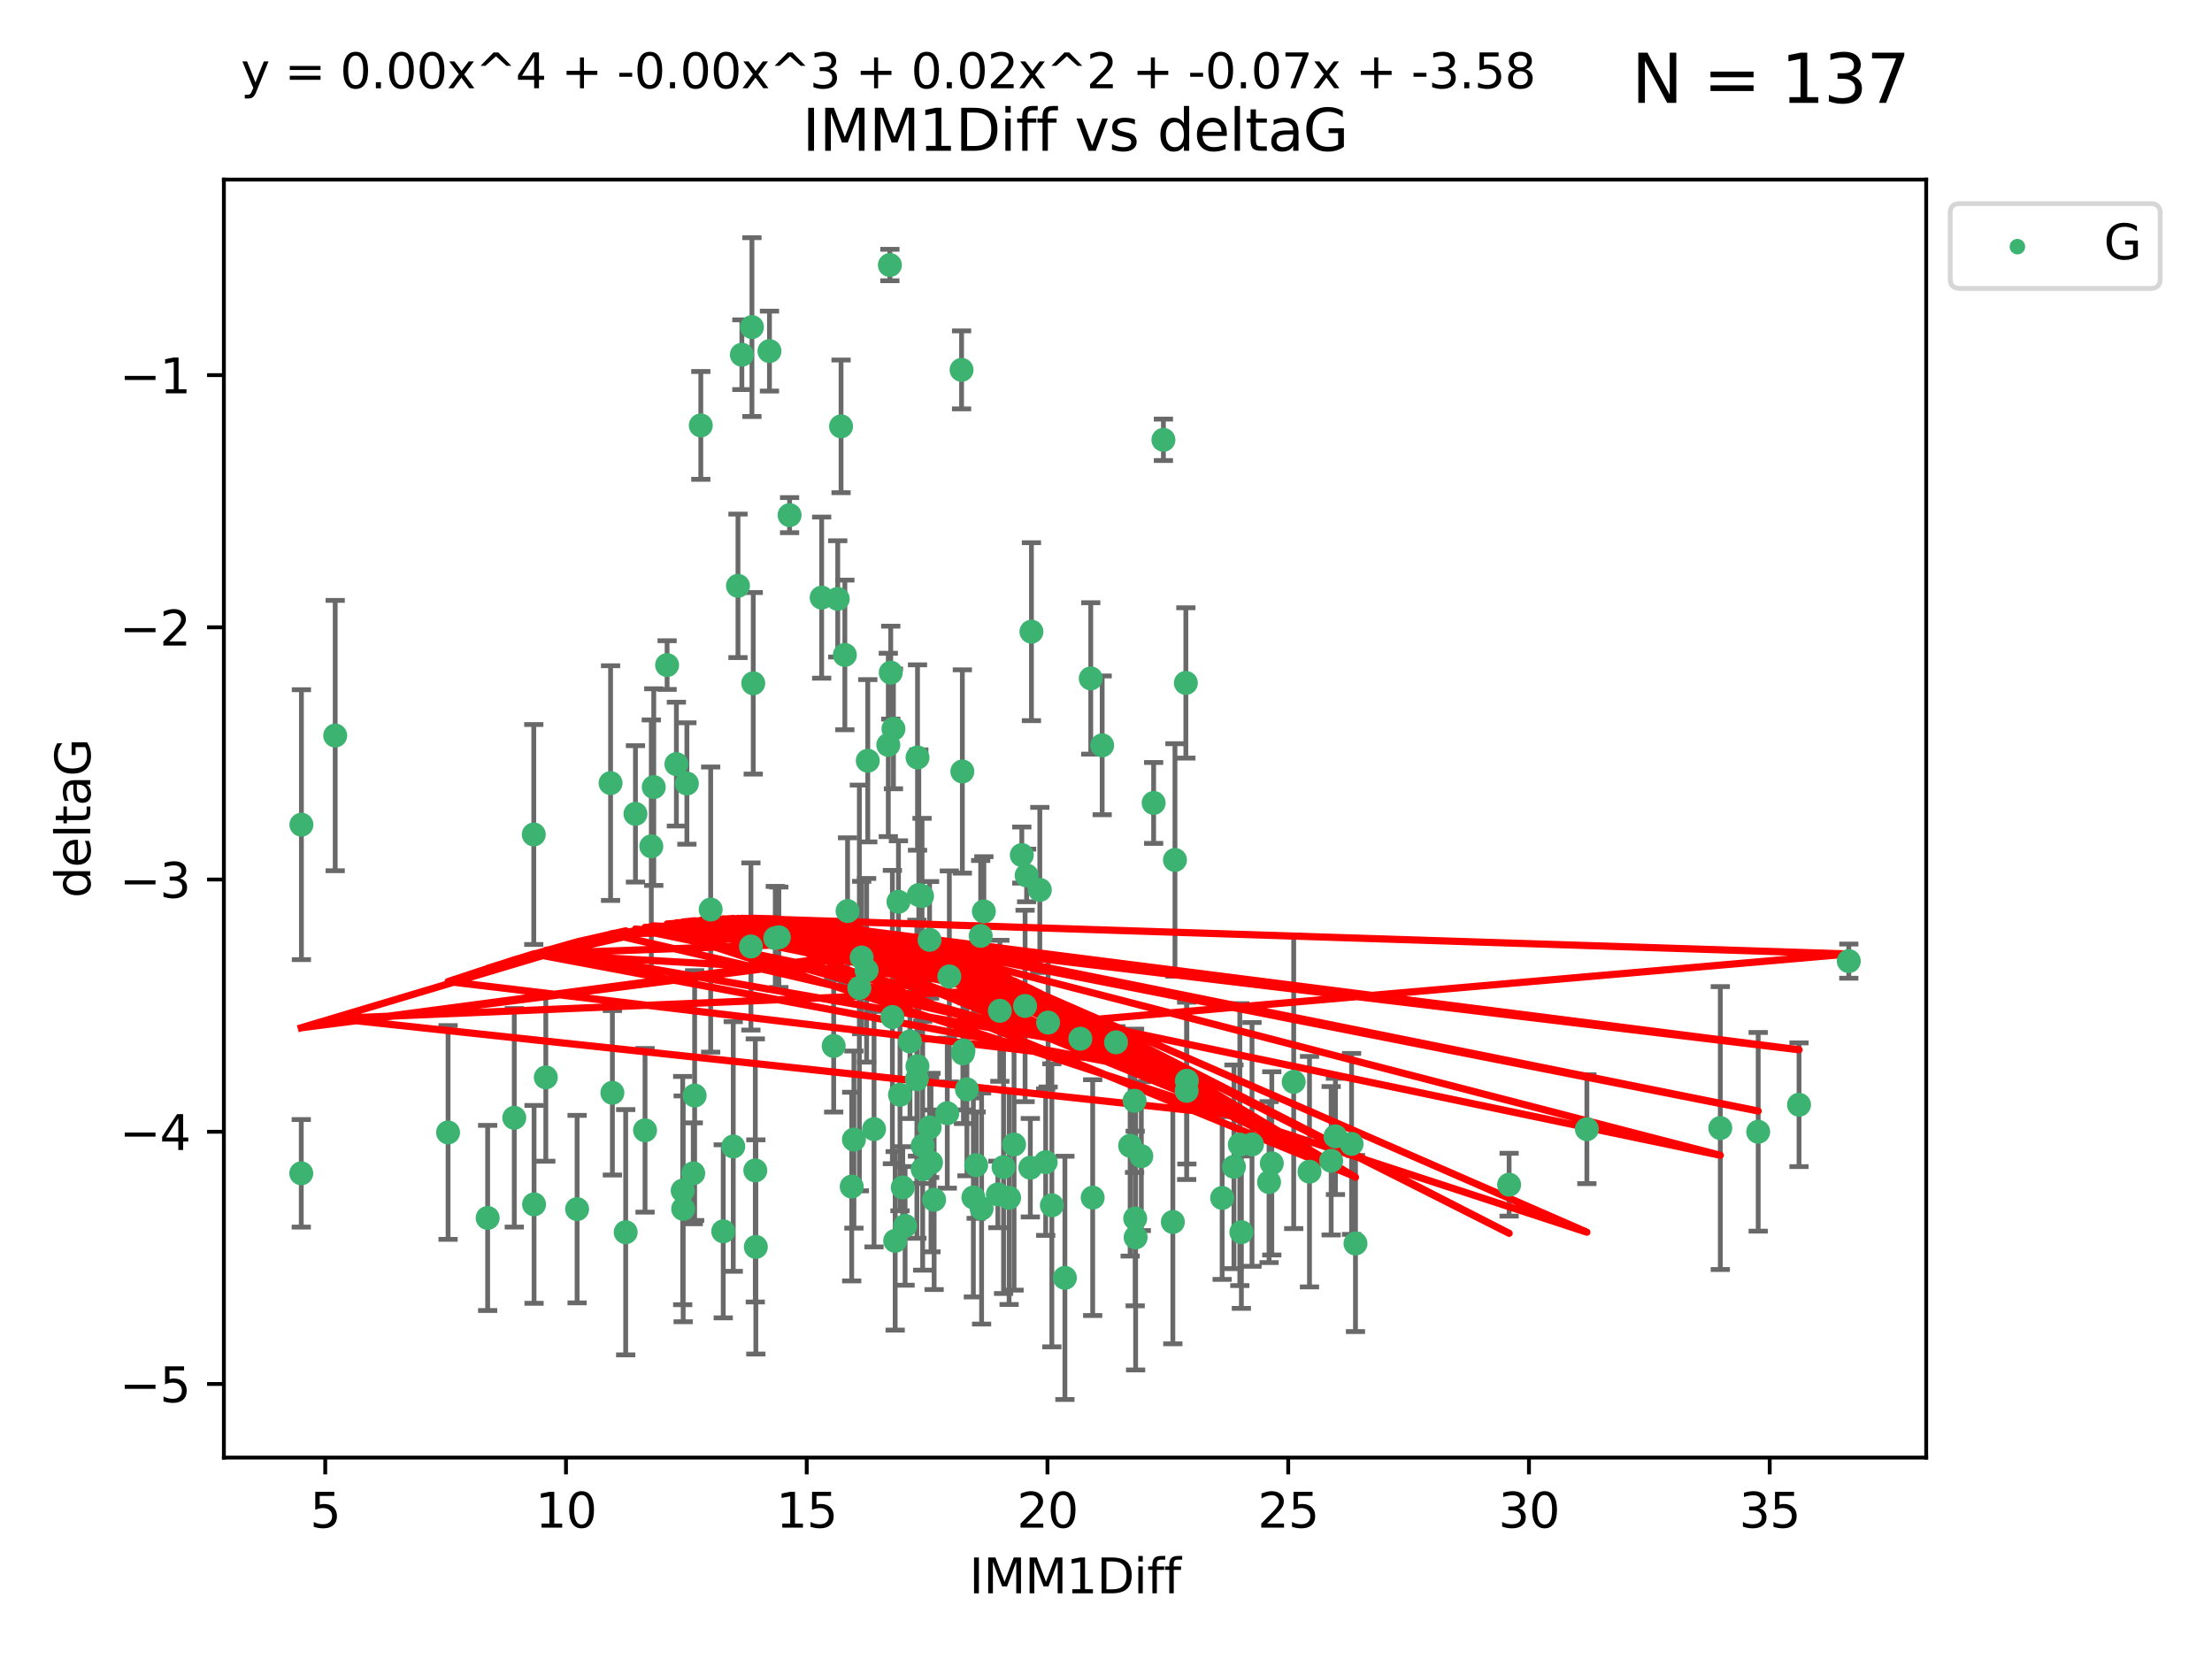 <?xml version="1.0" encoding="utf-8" standalone="no"?>
<!DOCTYPE svg PUBLIC "-//W3C//DTD SVG 1.1//EN"
  "http://www.w3.org/Graphics/SVG/1.1/DTD/svg11.dtd">
<svg xmlns:xlink="http://www.w3.org/1999/xlink" width="460.8pt" height="345.6pt" viewBox="0 0 460.8 345.6" xmlns="http://www.w3.org/2000/svg" version="1.1">
 <defs>
  <style type="text/css">*{stroke-linejoin: round; stroke-linecap: butt}</style>
 </defs>
 <g id="figure_1">
  <g id="patch_1">
   <path d="M 0 345.6 
L 460.8 345.6 
L 460.8 0 
L 0 0 
z
" style="fill: #ffffff"/>
  </g>
  <g id="axes_1">
   <g id="patch_2">
    <path d="M 46.64 303.64 
L 401.26 303.64 
L 401.26 37.411 
L 46.64 37.411 
z
" style="fill: #ffffff"/>
   </g>
   <g id="PathCollection_1">
    <defs>
     <path id="m58e56c7af6" d="M 0 1.118 
C 0.297 1.118 0.581 1 0.791 0.791 
C 1 0.581 1.118 0.297 1.118 0 
C 1.118 -0.297 1 -0.581 0.791 -0.791 
C 0.581 -1 0.297 -1.118 0 -1.118 
C -0.297 -1.118 -0.581 -1 -0.791 -0.791 
C -1 -0.581 -1.118 -0.297 -1.118 0 
C -1.118 0.297 -1 0.581 -0.791 0.791 
C -0.581 1 -0.297 1.118 0 1.118 
z
" style="stroke: #3cb371"/>
    </defs>
    <g clip-path="url(#p4dd910e91d)">
     <use xlink:href="#m58e56c7af6" x="62.759" y="244.425" style="fill: #3cb371; stroke: #3cb371"/>
     <use xlink:href="#m58e56c7af6" x="130.343" y="256.695" style="fill: #3cb371; stroke: #3cb371"/>
     <use xlink:href="#m58e56c7af6" x="120.222" y="251.881" style="fill: #3cb371; stroke: #3cb371"/>
     <use xlink:href="#m58e56c7af6" x="107.133" y="232.858" style="fill: #3cb371; stroke: #3cb371"/>
     <use xlink:href="#m58e56c7af6" x="93.341" y="235.911" style="fill: #3cb371; stroke: #3cb371"/>
     <use xlink:href="#m58e56c7af6" x="244.326" y="254.558" style="fill: #3cb371; stroke: #3cb371"/>
     <use xlink:href="#m58e56c7af6" x="264.939" y="242.351" style="fill: #3cb371; stroke: #3cb371"/>
     <use xlink:href="#m58e56c7af6" x="157.344" y="243.82" style="fill: #3cb371; stroke: #3cb371"/>
     <use xlink:href="#m58e56c7af6" x="219.12" y="251.089" style="fill: #3cb371; stroke: #3cb371"/>
     <use xlink:href="#m58e56c7af6" x="207.877" y="248.817" style="fill: #3cb371; stroke: #3cb371"/>
     <use xlink:href="#m58e56c7af6" x="144.415" y="244.425" style="fill: #3cb371; stroke: #3cb371"/>
     <use xlink:href="#m58e56c7af6" x="101.586" y="253.721" style="fill: #3cb371; stroke: #3cb371"/>
     <use xlink:href="#m58e56c7af6" x="111.255" y="250.893" style="fill: #3cb371; stroke: #3cb371"/>
     <use xlink:href="#m58e56c7af6" x="188.548" y="255.371" style="fill: #3cb371; stroke: #3cb371"/>
     <use xlink:href="#m58e56c7af6" x="281.559" y="238.295" style="fill: #3cb371; stroke: #3cb371"/>
     <use xlink:href="#m58e56c7af6" x="150.664" y="256.507" style="fill: #3cb371; stroke: #3cb371"/>
     <use xlink:href="#m58e56c7af6" x="202.771" y="249.45" style="fill: #3cb371; stroke: #3cb371"/>
     <use xlink:href="#m58e56c7af6" x="186.482" y="258.487" style="fill: #3cb371; stroke: #3cb371"/>
     <use xlink:href="#m58e56c7af6" x="269.502" y="225.376" style="fill: #3cb371; stroke: #3cb371"/>
     <use xlink:href="#m58e56c7af6" x="236.352" y="229.312" style="fill: #3cb371; stroke: #3cb371"/>
     <use xlink:href="#m58e56c7af6" x="177.886" y="237.394" style="fill: #3cb371; stroke: #3cb371"/>
     <use xlink:href="#m58e56c7af6" x="258.278" y="238.445" style="fill: #3cb371; stroke: #3cb371"/>
     <use xlink:href="#m58e56c7af6" x="182.079" y="235.214" style="fill: #3cb371; stroke: #3cb371"/>
     <use xlink:href="#m58e56c7af6" x="177.425" y="247.187" style="fill: #3cb371; stroke: #3cb371"/>
     <use xlink:href="#m58e56c7af6" x="203.353" y="242.723" style="fill: #3cb371; stroke: #3cb371"/>
     <use xlink:href="#m58e56c7af6" x="227.626" y="249.487" style="fill: #3cb371; stroke: #3cb371"/>
     <use xlink:href="#m58e56c7af6" x="277.306" y="241.81" style="fill: #3cb371; stroke: #3cb371"/>
     <use xlink:href="#m58e56c7af6" x="209.06" y="243.134" style="fill: #3cb371; stroke: #3cb371"/>
     <use xlink:href="#m58e56c7af6" x="272.792" y="244.081" style="fill: #3cb371; stroke: #3cb371"/>
     <use xlink:href="#m58e56c7af6" x="264.367" y="246.252" style="fill: #3cb371; stroke: #3cb371"/>
     <use xlink:href="#m58e56c7af6" x="244.768" y="179.144" style="fill: #3cb371; stroke: #3cb371"/>
     <use xlink:href="#m58e56c7af6" x="236.483" y="253.837" style="fill: #3cb371; stroke: #3cb371"/>
     <use xlink:href="#m58e56c7af6" x="236.573" y="257.774" style="fill: #3cb371; stroke: #3cb371"/>
     <use xlink:href="#m58e56c7af6" x="187.485" y="228.063" style="fill: #3cb371; stroke: #3cb371"/>
     <use xlink:href="#m58e56c7af6" x="254.597" y="249.556" style="fill: #3cb371; stroke: #3cb371"/>
     <use xlink:href="#m58e56c7af6" x="210.214" y="249.528" style="fill: #3cb371; stroke: #3cb371"/>
     <use xlink:href="#m58e56c7af6" x="142.319" y="251.826" style="fill: #3cb371; stroke: #3cb371"/>
     <use xlink:href="#m58e56c7af6" x="192.209" y="238.672" style="fill: #3cb371; stroke: #3cb371"/>
     <use xlink:href="#m58e56c7af6" x="173.673" y="217.895" style="fill: #3cb371; stroke: #3cb371"/>
     <use xlink:href="#m58e56c7af6" x="278.199" y="236.734" style="fill: #3cb371; stroke: #3cb371"/>
     <use xlink:href="#m58e56c7af6" x="188.057" y="247.376" style="fill: #3cb371; stroke: #3cb371"/>
     <use xlink:href="#m58e56c7af6" x="214.637" y="243.258" style="fill: #3cb371; stroke: #3cb371"/>
     <use xlink:href="#m58e56c7af6" x="162.249" y="195.252" style="fill: #3cb371; stroke: #3cb371"/>
     <use xlink:href="#m58e56c7af6" x="204.486" y="251.76" style="fill: #3cb371; stroke: #3cb371"/>
     <use xlink:href="#m58e56c7af6" x="237.757" y="240.845" style="fill: #3cb371; stroke: #3cb371"/>
     <use xlink:href="#m58e56c7af6" x="194.597" y="249.936" style="fill: #3cb371; stroke: #3cb371"/>
     <use xlink:href="#m58e56c7af6" x="213.544" y="209.559" style="fill: #3cb371; stroke: #3cb371"/>
     <use xlink:href="#m58e56c7af6" x="221.839" y="266.202" style="fill: #3cb371; stroke: #3cb371"/>
     <use xlink:href="#m58e56c7af6" x="138.969" y="138.549" style="fill: #3cb371; stroke: #3cb371"/>
     <use xlink:href="#m58e56c7af6" x="156.642" y="68.139" style="fill: #3cb371; stroke: #3cb371"/>
     <use xlink:href="#m58e56c7af6" x="260.816" y="238.401" style="fill: #3cb371; stroke: #3cb371"/>
     <use xlink:href="#m58e56c7af6" x="69.83" y="153.233" style="fill: #3cb371; stroke: #3cb371"/>
     <use xlink:href="#m58e56c7af6" x="214.868" y="131.59" style="fill: #3cb371; stroke: #3cb371"/>
     <use xlink:href="#m58e56c7af6" x="314.378" y="246.793" style="fill: #3cb371; stroke: #3cb371"/>
     <use xlink:href="#m58e56c7af6" x="235.43" y="238.684" style="fill: #3cb371; stroke: #3cb371"/>
     <use xlink:href="#m58e56c7af6" x="282.371" y="259.045" style="fill: #3cb371; stroke: #3cb371"/>
     <use xlink:href="#m58e56c7af6" x="258.599" y="256.68" style="fill: #3cb371; stroke: #3cb371"/>
     <use xlink:href="#m58e56c7af6" x="156.913" y="142.343" style="fill: #3cb371; stroke: #3cb371"/>
     <use xlink:href="#m58e56c7af6" x="127.574" y="227.652" style="fill: #3cb371; stroke: #3cb371"/>
     <use xlink:href="#m58e56c7af6" x="156.431" y="197.167" style="fill: #3cb371; stroke: #3cb371"/>
     <use xlink:href="#m58e56c7af6" x="161.507" y="195.43" style="fill: #3cb371; stroke: #3cb371"/>
     <use xlink:href="#m58e56c7af6" x="175.208" y="88.817" style="fill: #3cb371; stroke: #3cb371"/>
     <use xlink:href="#m58e56c7af6" x="204.296" y="194.964" style="fill: #3cb371; stroke: #3cb371"/>
     <use xlink:href="#m58e56c7af6" x="132.379" y="169.544" style="fill: #3cb371; stroke: #3cb371"/>
     <use xlink:href="#m58e56c7af6" x="358.37" y="234.995" style="fill: #3cb371; stroke: #3cb371"/>
     <use xlink:href="#m58e56c7af6" x="200.314" y="77.051" style="fill: #3cb371; stroke: #3cb371"/>
     <use xlink:href="#m58e56c7af6" x="193.644" y="195.78" style="fill: #3cb371; stroke: #3cb371"/>
     <use xlink:href="#m58e56c7af6" x="62.789" y="171.793" style="fill: #3cb371; stroke: #3cb371"/>
     <use xlink:href="#m58e56c7af6" x="192.209" y="243.568" style="fill: #3cb371; stroke: #3cb371"/>
     <use xlink:href="#m58e56c7af6" x="197.335" y="231.905" style="fill: #3cb371; stroke: #3cb371"/>
     <use xlink:href="#m58e56c7af6" x="257.055" y="243.066" style="fill: #3cb371; stroke: #3cb371"/>
     <use xlink:href="#m58e56c7af6" x="157.455" y="259.759" style="fill: #3cb371; stroke: #3cb371"/>
     <use xlink:href="#m58e56c7af6" x="191.126" y="222.107" style="fill: #3cb371; stroke: #3cb371"/>
     <use xlink:href="#m58e56c7af6" x="374.77" y="230.138" style="fill: #3cb371; stroke: #3cb371"/>
     <use xlink:href="#m58e56c7af6" x="160.293" y="73.138" style="fill: #3cb371; stroke: #3cb371"/>
     <use xlink:href="#m58e56c7af6" x="193.664" y="234.863" style="fill: #3cb371; stroke: #3cb371"/>
     <use xlink:href="#m58e56c7af6" x="366.264" y="235.772" style="fill: #3cb371; stroke: #3cb371"/>
     <use xlink:href="#m58e56c7af6" x="174.516" y="124.76" style="fill: #3cb371; stroke: #3cb371"/>
     <use xlink:href="#m58e56c7af6" x="134.375" y="235.464" style="fill: #3cb371; stroke: #3cb371"/>
     <use xlink:href="#m58e56c7af6" x="185.379" y="55.21" style="fill: #3cb371; stroke: #3cb371"/>
     <use xlink:href="#m58e56c7af6" x="218.338" y="213.019" style="fill: #3cb371; stroke: #3cb371"/>
     <use xlink:href="#m58e56c7af6" x="200.585" y="219.435" style="fill: #3cb371; stroke: #3cb371"/>
     <use xlink:href="#m58e56c7af6" x="143.091" y="163.217" style="fill: #3cb371; stroke: #3cb371"/>
     <use xlink:href="#m58e56c7af6" x="180.534" y="202.131" style="fill: #3cb371; stroke: #3cb371"/>
     <use xlink:href="#m58e56c7af6" x="179.02" y="205.809" style="fill: #3cb371; stroke: #3cb371"/>
     <use xlink:href="#m58e56c7af6" x="127.193" y="163.134" style="fill: #3cb371; stroke: #3cb371"/>
     <use xlink:href="#m58e56c7af6" x="242.36" y="91.624" style="fill: #3cb371; stroke: #3cb371"/>
     <use xlink:href="#m58e56c7af6" x="189.561" y="216.946" style="fill: #3cb371; stroke: #3cb371"/>
     <use xlink:href="#m58e56c7af6" x="217.837" y="242.106" style="fill: #3cb371; stroke: #3cb371"/>
     <use xlink:href="#m58e56c7af6" x="330.576" y="235.225" style="fill: #3cb371; stroke: #3cb371"/>
     <use xlink:href="#m58e56c7af6" x="135.679" y="176.305" style="fill: #3cb371; stroke: #3cb371"/>
     <use xlink:href="#m58e56c7af6" x="201.427" y="226.931" style="fill: #3cb371; stroke: #3cb371"/>
     <use xlink:href="#m58e56c7af6" x="176" y="136.435" style="fill: #3cb371; stroke: #3cb371"/>
     <use xlink:href="#m58e56c7af6" x="191.006" y="224.821" style="fill: #3cb371; stroke: #3cb371"/>
     <use xlink:href="#m58e56c7af6" x="200.474" y="160.711" style="fill: #3cb371; stroke: #3cb371"/>
     <use xlink:href="#m58e56c7af6" x="185.559" y="140.122" style="fill: #3cb371; stroke: #3cb371"/>
     <use xlink:href="#m58e56c7af6" x="192.079" y="186.66" style="fill: #3cb371; stroke: #3cb371"/>
     <use xlink:href="#m58e56c7af6" x="227.225" y="141.327" style="fill: #3cb371; stroke: #3cb371"/>
     <use xlink:href="#m58e56c7af6" x="385.141" y="200.22" style="fill: #3cb371; stroke: #3cb371"/>
     <use xlink:href="#m58e56c7af6" x="154.546" y="73.895" style="fill: #3cb371; stroke: #3cb371"/>
     <use xlink:href="#m58e56c7af6" x="180.775" y="158.476" style="fill: #3cb371; stroke: #3cb371"/>
     <use xlink:href="#m58e56c7af6" x="212.862" y="178.122" style="fill: #3cb371; stroke: #3cb371"/>
     <use xlink:href="#m58e56c7af6" x="191.407" y="186.445" style="fill: #3cb371; stroke: #3cb371"/>
     <use xlink:href="#m58e56c7af6" x="145.99" y="88.622" style="fill: #3cb371; stroke: #3cb371"/>
     <use xlink:href="#m58e56c7af6" x="213.865" y="182.375" style="fill: #3cb371; stroke: #3cb371"/>
     <use xlink:href="#m58e56c7af6" x="164.486" y="107.309" style="fill: #3cb371; stroke: #3cb371"/>
     <use xlink:href="#m58e56c7af6" x="197.766" y="203.408" style="fill: #3cb371; stroke: #3cb371"/>
     <use xlink:href="#m58e56c7af6" x="176.562" y="189.795" style="fill: #3cb371; stroke: #3cb371"/>
     <use xlink:href="#m58e56c7af6" x="204.958" y="189.866" style="fill: #3cb371; stroke: #3cb371"/>
     <use xlink:href="#m58e56c7af6" x="247.205" y="227.244" style="fill: #3cb371; stroke: #3cb371"/>
     <use xlink:href="#m58e56c7af6" x="179.501" y="199.472" style="fill: #3cb371; stroke: #3cb371"/>
     <use xlink:href="#m58e56c7af6" x="185.9" y="211.869" style="fill: #3cb371; stroke: #3cb371"/>
     <use xlink:href="#m58e56c7af6" x="229.602" y="155.269" style="fill: #3cb371; stroke: #3cb371"/>
     <use xlink:href="#m58e56c7af6" x="208.288" y="210.569" style="fill: #3cb371; stroke: #3cb371"/>
     <use xlink:href="#m58e56c7af6" x="185.048" y="155.182" style="fill: #3cb371; stroke: #3cb371"/>
     <use xlink:href="#m58e56c7af6" x="225.058" y="216.386" style="fill: #3cb371; stroke: #3cb371"/>
     <use xlink:href="#m58e56c7af6" x="211.247" y="238.422" style="fill: #3cb371; stroke: #3cb371"/>
     <use xlink:href="#m58e56c7af6" x="111.195" y="173.836" style="fill: #3cb371; stroke: #3cb371"/>
     <use xlink:href="#m58e56c7af6" x="247.245" y="225.137" style="fill: #3cb371; stroke: #3cb371"/>
     <use xlink:href="#m58e56c7af6" x="153.733" y="122.04" style="fill: #3cb371; stroke: #3cb371"/>
     <use xlink:href="#m58e56c7af6" x="187.164" y="187.856" style="fill: #3cb371; stroke: #3cb371"/>
     <use xlink:href="#m58e56c7af6" x="232.491" y="217.134" style="fill: #3cb371; stroke: #3cb371"/>
     <use xlink:href="#m58e56c7af6" x="171.166" y="124.493" style="fill: #3cb371; stroke: #3cb371"/>
     <use xlink:href="#m58e56c7af6" x="140.905" y="159.181" style="fill: #3cb371; stroke: #3cb371"/>
     <use xlink:href="#m58e56c7af6" x="216.613" y="185.388" style="fill: #3cb371; stroke: #3cb371"/>
     <use xlink:href="#m58e56c7af6" x="193.945" y="242.186" style="fill: #3cb371; stroke: #3cb371"/>
     <use xlink:href="#m58e56c7af6" x="144.706" y="228.223" style="fill: #3cb371; stroke: #3cb371"/>
     <use xlink:href="#m58e56c7af6" x="142.219" y="248.018" style="fill: #3cb371; stroke: #3cb371"/>
     <use xlink:href="#m58e56c7af6" x="152.75" y="238.834" style="fill: #3cb371; stroke: #3cb371"/>
     <use xlink:href="#m58e56c7af6" x="191.136" y="157.805" style="fill: #3cb371; stroke: #3cb371"/>
     <use xlink:href="#m58e56c7af6" x="200.705" y="218.851" style="fill: #3cb371; stroke: #3cb371"/>
     <use xlink:href="#m58e56c7af6" x="186.121" y="151.838" style="fill: #3cb371; stroke: #3cb371"/>
     <use xlink:href="#m58e56c7af6" x="136.19" y="163.967" style="fill: #3cb371; stroke: #3cb371"/>
     <use xlink:href="#m58e56c7af6" x="247.035" y="142.266" style="fill: #3cb371; stroke: #3cb371"/>
     <use xlink:href="#m58e56c7af6" x="240.324" y="167.265" style="fill: #3cb371; stroke: #3cb371"/>
     <use xlink:href="#m58e56c7af6" x="113.703" y="224.44" style="fill: #3cb371; stroke: #3cb371"/>
     <use xlink:href="#m58e56c7af6" x="148.046" y="189.477" style="fill: #3cb371; stroke: #3cb371"/>
    </g>
   </g>
   <g id="matplotlib.axis_1">
    <g id="xtick_1">
     <g id="line2d_1">
      <defs>
       <path id="mbbdb151944" d="M 0 0 
L 0 3.5 
" style="stroke: #000000; stroke-width: 0.8"/>
      </defs>
      <g>
       <use xlink:href="#mbbdb151944" x="67.754" y="303.64" style="stroke: #000000; stroke-width: 0.8"/>
      </g>
     </g>
     <g id="text_1">
      <!-- 5 -->
      <g transform="translate(64.573 318.238)scale(0.1 -0.1)">
       <defs>
        <path id="DejaVuSans-35" d="M 691 4666 
L 3169 4666 
L 3169 4134 
L 1269 4134 
L 1269 2991 
Q 1406 3038 1543 3061 
Q 1681 3084 1819 3084 
Q 2600 3084 3056 2656 
Q 3513 2228 3513 1497 
Q 3513 744 3044 326 
Q 2575 -91 1722 -91 
Q 1428 -91 1123 -41 
Q 819 9 494 109 
L 494 744 
Q 775 591 1075 516 
Q 1375 441 1709 441 
Q 2250 441 2565 725 
Q 2881 1009 2881 1497 
Q 2881 1984 2565 2268 
Q 2250 2553 1709 2553 
Q 1456 2553 1204 2497 
Q 953 2441 691 2322 
L 691 4666 
z
" transform="scale(0.016)"/>
       </defs>
       <use xlink:href="#DejaVuSans-35"/>
      </g>
     </g>
    </g>
    <g id="xtick_2">
     <g id="line2d_2">
      <g>
       <use xlink:href="#mbbdb151944" x="117.905" y="303.64" style="stroke: #000000; stroke-width: 0.8"/>
      </g>
     </g>
     <g id="text_2">
      <!-- 10 -->
      <g transform="translate(111.543 318.238)scale(0.1 -0.1)">
       <defs>
        <path id="DejaVuSans-31" d="M 794 531 
L 1825 531 
L 1825 4091 
L 703 3866 
L 703 4441 
L 1819 4666 
L 2450 4666 
L 2450 531 
L 3481 531 
L 3481 0 
L 794 0 
L 794 531 
z
" transform="scale(0.016)"/>
        <path id="DejaVuSans-30" d="M 2034 4250 
Q 1547 4250 1301 3770 
Q 1056 3291 1056 2328 
Q 1056 1369 1301 889 
Q 1547 409 2034 409 
Q 2525 409 2770 889 
Q 3016 1369 3016 2328 
Q 3016 3291 2770 3770 
Q 2525 4250 2034 4250 
z
M 2034 4750 
Q 2819 4750 3233 4129 
Q 3647 3509 3647 2328 
Q 3647 1150 3233 529 
Q 2819 -91 2034 -91 
Q 1250 -91 836 529 
Q 422 1150 422 2328 
Q 422 3509 836 4129 
Q 1250 4750 2034 4750 
z
" transform="scale(0.016)"/>
       </defs>
       <use xlink:href="#DejaVuSans-31"/>
       <use xlink:href="#DejaVuSans-30" x="63.623"/>
      </g>
     </g>
    </g>
    <g id="xtick_3">
     <g id="line2d_3">
      <g>
       <use xlink:href="#mbbdb151944" x="168.057" y="303.64" style="stroke: #000000; stroke-width: 0.8"/>
      </g>
     </g>
     <g id="text_3">
      <!-- 15 -->
      <g transform="translate(161.694 318.238)scale(0.1 -0.1)">
       <use xlink:href="#DejaVuSans-31"/>
       <use xlink:href="#DejaVuSans-35" x="63.623"/>
      </g>
     </g>
    </g>
    <g id="xtick_4">
     <g id="line2d_4">
      <g>
       <use xlink:href="#mbbdb151944" x="218.208" y="303.64" style="stroke: #000000; stroke-width: 0.8"/>
      </g>
     </g>
     <g id="text_4">
      <!-- 20 -->
      <g transform="translate(211.845 318.238)scale(0.1 -0.1)">
       <defs>
        <path id="DejaVuSans-32" d="M 1228 531 
L 3431 531 
L 3431 0 
L 469 0 
L 469 531 
Q 828 903 1448 1529 
Q 2069 2156 2228 2338 
Q 2531 2678 2651 2914 
Q 2772 3150 2772 3378 
Q 2772 3750 2511 3984 
Q 2250 4219 1831 4219 
Q 1534 4219 1204 4116 
Q 875 4013 500 3803 
L 500 4441 
Q 881 4594 1212 4672 
Q 1544 4750 1819 4750 
Q 2544 4750 2975 4387 
Q 3406 4025 3406 3419 
Q 3406 3131 3298 2873 
Q 3191 2616 2906 2266 
Q 2828 2175 2409 1742 
Q 1991 1309 1228 531 
z
" transform="scale(0.016)"/>
       </defs>
       <use xlink:href="#DejaVuSans-32"/>
       <use xlink:href="#DejaVuSans-30" x="63.623"/>
      </g>
     </g>
    </g>
    <g id="xtick_5">
     <g id="line2d_5">
      <g>
       <use xlink:href="#mbbdb151944" x="268.359" y="303.64" style="stroke: #000000; stroke-width: 0.8"/>
      </g>
     </g>
     <g id="text_5">
      <!-- 25 -->
      <g transform="translate(261.996 318.238)scale(0.1 -0.1)">
       <use xlink:href="#DejaVuSans-32"/>
       <use xlink:href="#DejaVuSans-35" x="63.623"/>
      </g>
     </g>
    </g>
    <g id="xtick_6">
     <g id="line2d_6">
      <g>
       <use xlink:href="#mbbdb151944" x="318.51" y="303.64" style="stroke: #000000; stroke-width: 0.8"/>
      </g>
     </g>
     <g id="text_6">
      <!-- 30 -->
      <g transform="translate(312.148 318.238)scale(0.1 -0.1)">
       <defs>
        <path id="DejaVuSans-33" d="M 2597 2516 
Q 3050 2419 3304 2112 
Q 3559 1806 3559 1356 
Q 3559 666 3084 287 
Q 2609 -91 1734 -91 
Q 1441 -91 1130 -33 
Q 819 25 488 141 
L 488 750 
Q 750 597 1062 519 
Q 1375 441 1716 441 
Q 2309 441 2620 675 
Q 2931 909 2931 1356 
Q 2931 1769 2642 2001 
Q 2353 2234 1838 2234 
L 1294 2234 
L 1294 2753 
L 1863 2753 
Q 2328 2753 2575 2939 
Q 2822 3125 2822 3475 
Q 2822 3834 2567 4026 
Q 2313 4219 1838 4219 
Q 1578 4219 1281 4162 
Q 984 4106 628 3988 
L 628 4550 
Q 988 4650 1302 4700 
Q 1616 4750 1894 4750 
Q 2613 4750 3031 4423 
Q 3450 4097 3450 3541 
Q 3450 3153 3228 2886 
Q 3006 2619 2597 2516 
z
" transform="scale(0.016)"/>
       </defs>
       <use xlink:href="#DejaVuSans-33"/>
       <use xlink:href="#DejaVuSans-30" x="63.623"/>
      </g>
     </g>
    </g>
    <g id="xtick_7">
     <g id="line2d_7">
      <g>
       <use xlink:href="#mbbdb151944" x="368.661" y="303.64" style="stroke: #000000; stroke-width: 0.8"/>
      </g>
     </g>
     <g id="text_7">
      <!-- 35 -->
      <g transform="translate(362.299 318.238)scale(0.1 -0.1)">
       <use xlink:href="#DejaVuSans-33"/>
       <use xlink:href="#DejaVuSans-35" x="63.623"/>
      </g>
     </g>
    </g>
    <g id="text_8">
     <!-- IMM1Diff -->
     <g transform="translate(201.906 331.917)scale(0.1 -0.1)">
      <defs>
       <path id="DejaVuSans-49" d="M 628 4666 
L 1259 4666 
L 1259 0 
L 628 0 
L 628 4666 
z
" transform="scale(0.016)"/>
       <path id="DejaVuSans-4d" d="M 628 4666 
L 1569 4666 
L 2759 1491 
L 3956 4666 
L 4897 4666 
L 4897 0 
L 4281 0 
L 4281 4097 
L 3078 897 
L 2444 897 
L 1241 4097 
L 1241 0 
L 628 0 
L 628 4666 
z
" transform="scale(0.016)"/>
       <path id="DejaVuSans-44" d="M 1259 4147 
L 1259 519 
L 2022 519 
Q 2988 519 3436 956 
Q 3884 1394 3884 2338 
Q 3884 3275 3436 3711 
Q 2988 4147 2022 4147 
L 1259 4147 
z
M 628 4666 
L 1925 4666 
Q 3281 4666 3915 4102 
Q 4550 3538 4550 2338 
Q 4550 1131 3912 565 
Q 3275 0 1925 0 
L 628 0 
L 628 4666 
z
" transform="scale(0.016)"/>
       <path id="DejaVuSans-69" d="M 603 3500 
L 1178 3500 
L 1178 0 
L 603 0 
L 603 3500 
z
M 603 4863 
L 1178 4863 
L 1178 4134 
L 603 4134 
L 603 4863 
z
" transform="scale(0.016)"/>
       <path id="DejaVuSans-66" d="M 2375 4863 
L 2375 4384 
L 1825 4384 
Q 1516 4384 1395 4259 
Q 1275 4134 1275 3809 
L 1275 3500 
L 2222 3500 
L 2222 3053 
L 1275 3053 
L 1275 0 
L 697 0 
L 697 3053 
L 147 3053 
L 147 3500 
L 697 3500 
L 697 3744 
Q 697 4328 969 4595 
Q 1241 4863 1831 4863 
L 2375 4863 
z
" transform="scale(0.016)"/>
      </defs>
      <use xlink:href="#DejaVuSans-49"/>
      <use xlink:href="#DejaVuSans-4d" x="29.492"/>
      <use xlink:href="#DejaVuSans-4d" x="115.771"/>
      <use xlink:href="#DejaVuSans-31" x="202.051"/>
      <use xlink:href="#DejaVuSans-44" x="265.674"/>
      <use xlink:href="#DejaVuSans-69" x="342.676"/>
      <use xlink:href="#DejaVuSans-66" x="370.459"/>
      <use xlink:href="#DejaVuSans-66" x="405.664"/>
     </g>
    </g>
   </g>
   <g id="matplotlib.axis_2">
    <g id="ytick_1">
     <g id="line2d_8">
      <defs>
       <path id="ma98e10e522" d="M 0 0 
L -3.5 0 
" style="stroke: #000000; stroke-width: 0.8"/>
      </defs>
      <g>
       <use xlink:href="#ma98e10e522" x="46.64" y="288.305" style="stroke: #000000; stroke-width: 0.8"/>
      </g>
     </g>
     <g id="text_9">
      <!-- −5 -->
      <g transform="translate(24.898 292.104)scale(0.1 -0.1)">
       <defs>
        <path id="DejaVuSans-2212" d="M 678 2272 
L 4684 2272 
L 4684 1741 
L 678 1741 
L 678 2272 
z
" transform="scale(0.016)"/>
       </defs>
       <use xlink:href="#DejaVuSans-2212"/>
       <use xlink:href="#DejaVuSans-35" x="83.789"/>
      </g>
     </g>
    </g>
    <g id="ytick_2">
     <g id="line2d_9">
      <g>
       <use xlink:href="#ma98e10e522" x="46.64" y="235.764" style="stroke: #000000; stroke-width: 0.8"/>
      </g>
     </g>
     <g id="text_10">
      <!-- −4 -->
      <g transform="translate(24.898 239.563)scale(0.1 -0.1)">
       <defs>
        <path id="DejaVuSans-34" d="M 2419 4116 
L 825 1625 
L 2419 1625 
L 2419 4116 
z
M 2253 4666 
L 3047 4666 
L 3047 1625 
L 3713 1625 
L 3713 1100 
L 3047 1100 
L 3047 0 
L 2419 0 
L 2419 1100 
L 313 1100 
L 313 1709 
L 2253 4666 
z
" transform="scale(0.016)"/>
       </defs>
       <use xlink:href="#DejaVuSans-2212"/>
       <use xlink:href="#DejaVuSans-34" x="83.789"/>
      </g>
     </g>
    </g>
    <g id="ytick_3">
     <g id="line2d_10">
      <g>
       <use xlink:href="#ma98e10e522" x="46.64" y="183.223" style="stroke: #000000; stroke-width: 0.8"/>
      </g>
     </g>
     <g id="text_11">
      <!-- −3 -->
      <g transform="translate(24.898 187.022)scale(0.1 -0.1)">
       <use xlink:href="#DejaVuSans-2212"/>
       <use xlink:href="#DejaVuSans-33" x="83.789"/>
      </g>
     </g>
    </g>
    <g id="ytick_4">
     <g id="line2d_11">
      <g>
       <use xlink:href="#ma98e10e522" x="46.64" y="130.682" style="stroke: #000000; stroke-width: 0.8"/>
      </g>
     </g>
     <g id="text_12">
      <!-- −2 -->
      <g transform="translate(24.898 134.481)scale(0.1 -0.1)">
       <use xlink:href="#DejaVuSans-2212"/>
       <use xlink:href="#DejaVuSans-32" x="83.789"/>
      </g>
     </g>
    </g>
    <g id="ytick_5">
     <g id="line2d_12">
      <g>
       <use xlink:href="#ma98e10e522" x="46.64" y="78.141" style="stroke: #000000; stroke-width: 0.8"/>
      </g>
     </g>
     <g id="text_13">
      <!-- −1 -->
      <g transform="translate(24.898 81.94)scale(0.1 -0.1)">
       <use xlink:href="#DejaVuSans-2212"/>
       <use xlink:href="#DejaVuSans-31" x="83.789"/>
      </g>
     </g>
    </g>
    <g id="text_14">
     <!-- deltaG -->
     <g transform="translate(18.818 187.064)rotate(-90)scale(0.1 -0.1)">
      <defs>
       <path id="DejaVuSans-64" d="M 2906 2969 
L 2906 4863 
L 3481 4863 
L 3481 0 
L 2906 0 
L 2906 525 
Q 2725 213 2448 61 
Q 2172 -91 1784 -91 
Q 1150 -91 751 415 
Q 353 922 353 1747 
Q 353 2572 751 3078 
Q 1150 3584 1784 3584 
Q 2172 3584 2448 3432 
Q 2725 3281 2906 2969 
z
M 947 1747 
Q 947 1113 1208 752 
Q 1469 391 1925 391 
Q 2381 391 2643 752 
Q 2906 1113 2906 1747 
Q 2906 2381 2643 2742 
Q 2381 3103 1925 3103 
Q 1469 3103 1208 2742 
Q 947 2381 947 1747 
z
" transform="scale(0.016)"/>
       <path id="DejaVuSans-65" d="M 3597 1894 
L 3597 1613 
L 953 1613 
Q 991 1019 1311 708 
Q 1631 397 2203 397 
Q 2534 397 2845 478 
Q 3156 559 3463 722 
L 3463 178 
Q 3153 47 2828 -22 
Q 2503 -91 2169 -91 
Q 1331 -91 842 396 
Q 353 884 353 1716 
Q 353 2575 817 3079 
Q 1281 3584 2069 3584 
Q 2775 3584 3186 3129 
Q 3597 2675 3597 1894 
z
M 3022 2063 
Q 3016 2534 2758 2815 
Q 2500 3097 2075 3097 
Q 1594 3097 1305 2825 
Q 1016 2553 972 2059 
L 3022 2063 
z
" transform="scale(0.016)"/>
       <path id="DejaVuSans-6c" d="M 603 4863 
L 1178 4863 
L 1178 0 
L 603 0 
L 603 4863 
z
" transform="scale(0.016)"/>
       <path id="DejaVuSans-74" d="M 1172 4494 
L 1172 3500 
L 2356 3500 
L 2356 3053 
L 1172 3053 
L 1172 1153 
Q 1172 725 1289 603 
Q 1406 481 1766 481 
L 2356 481 
L 2356 0 
L 1766 0 
Q 1100 0 847 248 
Q 594 497 594 1153 
L 594 3053 
L 172 3053 
L 172 3500 
L 594 3500 
L 594 4494 
L 1172 4494 
z
" transform="scale(0.016)"/>
       <path id="DejaVuSans-61" d="M 2194 1759 
Q 1497 1759 1228 1600 
Q 959 1441 959 1056 
Q 959 750 1161 570 
Q 1363 391 1709 391 
Q 2188 391 2477 730 
Q 2766 1069 2766 1631 
L 2766 1759 
L 2194 1759 
z
M 3341 1997 
L 3341 0 
L 2766 0 
L 2766 531 
Q 2569 213 2275 61 
Q 1981 -91 1556 -91 
Q 1019 -91 701 211 
Q 384 513 384 1019 
Q 384 1609 779 1909 
Q 1175 2209 1959 2209 
L 2766 2209 
L 2766 2266 
Q 2766 2663 2505 2880 
Q 2244 3097 1772 3097 
Q 1472 3097 1187 3025 
Q 903 2953 641 2809 
L 641 3341 
Q 956 3463 1253 3523 
Q 1550 3584 1831 3584 
Q 2591 3584 2966 3190 
Q 3341 2797 3341 1997 
z
" transform="scale(0.016)"/>
       <path id="DejaVuSans-47" d="M 3809 666 
L 3809 1919 
L 2778 1919 
L 2778 2438 
L 4434 2438 
L 4434 434 
Q 4069 175 3628 42 
Q 3188 -91 2688 -91 
Q 1594 -91 976 548 
Q 359 1188 359 2328 
Q 359 3472 976 4111 
Q 1594 4750 2688 4750 
Q 3144 4750 3555 4637 
Q 3966 4525 4313 4306 
L 4313 3634 
Q 3963 3931 3569 4081 
Q 3175 4231 2741 4231 
Q 1884 4231 1454 3753 
Q 1025 3275 1025 2328 
Q 1025 1384 1454 906 
Q 1884 428 2741 428 
Q 3075 428 3337 486 
Q 3600 544 3809 666 
z
" transform="scale(0.016)"/>
      </defs>
      <use xlink:href="#DejaVuSans-64"/>
      <use xlink:href="#DejaVuSans-65" x="63.477"/>
      <use xlink:href="#DejaVuSans-6c" x="125"/>
      <use xlink:href="#DejaVuSans-74" x="152.783"/>
      <use xlink:href="#DejaVuSans-61" x="191.992"/>
      <use xlink:href="#DejaVuSans-47" x="253.271"/>
     </g>
    </g>
   </g>
   <g id="LineCollection_1">
    <path d="M 62.759 255.627 
L 62.759 233.222 
" clip-path="url(#p4dd910e91d)" style="fill: none; stroke: #696969"/>
    <path d="M 130.343 282.242 
L 130.343 231.149 
" clip-path="url(#p4dd910e91d)" style="fill: none; stroke: #696969"/>
    <path d="M 120.222 271.408 
L 120.222 232.354 
" clip-path="url(#p4dd910e91d)" style="fill: none; stroke: #696969"/>
    <path d="M 107.133 255.624 
L 107.133 210.093 
" clip-path="url(#p4dd910e91d)" style="fill: none; stroke: #696969"/>
    <path d="M 93.341 258.174 
L 93.341 213.647 
" clip-path="url(#p4dd910e91d)" style="fill: none; stroke: #696969"/>
    <path d="M 244.326 279.938 
L 244.326 229.178 
" clip-path="url(#p4dd910e91d)" style="fill: none; stroke: #696969"/>
    <path d="M 264.939 261.435 
L 264.939 223.267 
" clip-path="url(#p4dd910e91d)" style="fill: none; stroke: #696969"/>
    <path d="M 157.344 271.225 
L 157.344 216.416 
" clip-path="url(#p4dd910e91d)" style="fill: none; stroke: #696969"/>
    <path d="M 219.12 280.57 
L 219.12 221.607 
" clip-path="url(#p4dd910e91d)" style="fill: none; stroke: #696969"/>
    <path d="M 207.877 255.751 
L 207.877 241.882 
" clip-path="url(#p4dd910e91d)" style="fill: none; stroke: #696969"/>
    <path d="M 144.415 254.937 
L 144.415 233.913 
" clip-path="url(#p4dd910e91d)" style="fill: none; stroke: #696969"/>
    <path d="M 101.586 273.003 
L 101.586 234.438 
" clip-path="url(#p4dd910e91d)" style="fill: none; stroke: #696969"/>
    <path d="M 111.255 271.505 
L 111.255 230.282 
" clip-path="url(#p4dd910e91d)" style="fill: none; stroke: #696969"/>
    <path d="M 188.548 267.729 
L 188.548 243.012 
" clip-path="url(#p4dd910e91d)" style="fill: none; stroke: #696969"/>
    <path d="M 281.559 257.146 
L 281.559 219.444 
" clip-path="url(#p4dd910e91d)" style="fill: none; stroke: #696969"/>
    <path d="M 150.664 274.537 
L 150.664 238.476 
" clip-path="url(#p4dd910e91d)" style="fill: none; stroke: #696969"/>
    <path d="M 202.771 270.178 
L 202.771 228.721 
" clip-path="url(#p4dd910e91d)" style="fill: none; stroke: #696969"/>
    <path d="M 186.482 277.081 
L 186.482 239.893 
" clip-path="url(#p4dd910e91d)" style="fill: none; stroke: #696969"/>
    <path d="M 269.502 255.936 
L 269.502 194.815 
" clip-path="url(#p4dd910e91d)" style="fill: none; stroke: #696969"/>
    <path d="M 236.352 244.235 
L 236.352 214.389 
" clip-path="url(#p4dd910e91d)" style="fill: none; stroke: #696969"/>
    <path d="M 177.886 255.838 
L 177.886 218.95 
" clip-path="url(#p4dd910e91d)" style="fill: none; stroke: #696969"/>
    <path d="M 258.278 267.808 
L 258.278 209.081 
" clip-path="url(#p4dd910e91d)" style="fill: none; stroke: #696969"/>
    <path d="M 182.079 259.751 
L 182.079 210.678 
" clip-path="url(#p4dd910e91d)" style="fill: none; stroke: #696969"/>
    <path d="M 177.425 266.841 
L 177.425 227.533 
" clip-path="url(#p4dd910e91d)" style="fill: none; stroke: #696969"/>
    <path d="M 203.353 253.801 
L 203.353 231.644 
" clip-path="url(#p4dd910e91d)" style="fill: none; stroke: #696969"/>
    <path d="M 227.626 274.048 
L 227.626 224.927 
" clip-path="url(#p4dd910e91d)" style="fill: none; stroke: #696969"/>
    <path d="M 277.306 257.271 
L 277.306 226.349 
" clip-path="url(#p4dd910e91d)" style="fill: none; stroke: #696969"/>
    <path d="M 209.06 269.461 
L 209.06 216.808 
" clip-path="url(#p4dd910e91d)" style="fill: none; stroke: #696969"/>
    <path d="M 272.792 268.088 
L 272.792 220.074 
" clip-path="url(#p4dd910e91d)" style="fill: none; stroke: #696969"/>
    <path d="M 264.367 263.015 
L 264.367 229.489 
" clip-path="url(#p4dd910e91d)" style="fill: none; stroke: #696969"/>
    <path d="M 244.768 203.359 
L 244.768 154.929 
" clip-path="url(#p4dd910e91d)" style="fill: none; stroke: #696969"/>
    <path d="M 236.483 272.025 
L 236.483 235.648 
" clip-path="url(#p4dd910e91d)" style="fill: none; stroke: #696969"/>
    <path d="M 236.573 285.384 
L 236.573 230.164 
" clip-path="url(#p4dd910e91d)" style="fill: none; stroke: #696969"/>
    <path d="M 187.485 252.228 
L 187.485 203.898 
" clip-path="url(#p4dd910e91d)" style="fill: none; stroke: #696969"/>
    <path d="M 254.597 266.523 
L 254.597 232.589 
" clip-path="url(#p4dd910e91d)" style="fill: none; stroke: #696969"/>
    <path d="M 210.214 271.741 
L 210.214 227.314 
" clip-path="url(#p4dd910e91d)" style="fill: none; stroke: #696969"/>
    <path d="M 142.319 275.345 
L 142.319 228.307 
" clip-path="url(#p4dd910e91d)" style="fill: none; stroke: #696969"/>
    <path d="M 192.209 264.599 
L 192.209 212.746 
" clip-path="url(#p4dd910e91d)" style="fill: none; stroke: #696969"/>
    <path d="M 173.673 231.66 
L 173.673 204.131 
" clip-path="url(#p4dd910e91d)" style="fill: none; stroke: #696969"/>
    <path d="M 278.199 248.838 
L 278.199 224.629 
" clip-path="url(#p4dd910e91d)" style="fill: none; stroke: #696969"/>
    <path d="M 188.057 255.872 
L 188.057 238.88 
" clip-path="url(#p4dd910e91d)" style="fill: none; stroke: #696969"/>
    <path d="M 214.637 253.515 
L 214.637 233.002 
" clip-path="url(#p4dd910e91d)" style="fill: none; stroke: #696969"/>
    <path d="M 162.249 205.714 
L 162.249 184.79 
" clip-path="url(#p4dd910e91d)" style="fill: none; stroke: #696969"/>
    <path d="M 204.486 275.826 
L 204.486 227.693 
" clip-path="url(#p4dd910e91d)" style="fill: none; stroke: #696969"/>
    <path d="M 237.757 256.352 
L 237.757 225.339 
" clip-path="url(#p4dd910e91d)" style="fill: none; stroke: #696969"/>
    <path d="M 194.597 268.638 
L 194.597 231.234 
" clip-path="url(#p4dd910e91d)" style="fill: none; stroke: #696969"/>
    <path d="M 213.544 229.497 
L 213.544 189.62 
" clip-path="url(#p4dd910e91d)" style="fill: none; stroke: #696969"/>
    <path d="M 221.839 291.539 
L 221.839 240.865 
" clip-path="url(#p4dd910e91d)" style="fill: none; stroke: #696969"/>
    <path d="M 138.969 143.615 
L 138.969 133.482 
" clip-path="url(#p4dd910e91d)" style="fill: none; stroke: #696969"/>
    <path d="M 156.642 86.766 
L 156.642 49.513 
" clip-path="url(#p4dd910e91d)" style="fill: none; stroke: #696969"/>
    <path d="M 260.816 263.792 
L 260.816 213.01 
" clip-path="url(#p4dd910e91d)" style="fill: none; stroke: #696969"/>
    <path d="M 69.83 181.391 
L 69.83 125.075 
" clip-path="url(#p4dd910e91d)" style="fill: none; stroke: #696969"/>
    <path d="M 214.868 150.124 
L 214.868 113.056 
" clip-path="url(#p4dd910e91d)" style="fill: none; stroke: #696969"/>
    <path d="M 314.378 253.335 
L 314.378 240.251 
" clip-path="url(#p4dd910e91d)" style="fill: none; stroke: #696969"/>
    <path d="M 235.43 261.667 
L 235.43 215.702 
" clip-path="url(#p4dd910e91d)" style="fill: none; stroke: #696969"/>
    <path d="M 282.371 277.389 
L 282.371 240.702 
" clip-path="url(#p4dd910e91d)" style="fill: none; stroke: #696969"/>
    <path d="M 258.599 272.553 
L 258.599 240.808 
" clip-path="url(#p4dd910e91d)" style="fill: none; stroke: #696969"/>
    <path d="M 156.913 161.256 
L 156.913 123.431 
" clip-path="url(#p4dd910e91d)" style="fill: none; stroke: #696969"/>
    <path d="M 127.574 244.777 
L 127.574 210.527 
" clip-path="url(#p4dd910e91d)" style="fill: none; stroke: #696969"/>
    <path d="M 156.431 214.582 
L 156.431 179.751 
" clip-path="url(#p4dd910e91d)" style="fill: none; stroke: #696969"/>
    <path d="M 161.507 206.207 
L 161.507 184.653 
" clip-path="url(#p4dd910e91d)" style="fill: none; stroke: #696969"/>
    <path d="M 175.208 102.635 
L 175.208 75 
" clip-path="url(#p4dd910e91d)" style="fill: none; stroke: #696969"/>
    <path d="M 204.296 210.67 
L 204.296 179.258 
" clip-path="url(#p4dd910e91d)" style="fill: none; stroke: #696969"/>
    <path d="M 132.379 183.752 
L 132.379 155.336 
" clip-path="url(#p4dd910e91d)" style="fill: none; stroke: #696969"/>
    <path d="M 358.37 264.461 
L 358.37 205.53 
" clip-path="url(#p4dd910e91d)" style="fill: none; stroke: #696969"/>
    <path d="M 200.314 85.17 
L 200.314 68.932 
" clip-path="url(#p4dd910e91d)" style="fill: none; stroke: #696969"/>
    <path d="M 193.644 207.924 
L 193.644 183.635 
" clip-path="url(#p4dd910e91d)" style="fill: none; stroke: #696969"/>
    <path d="M 62.789 199.904 
L 62.789 143.682 
" clip-path="url(#p4dd910e91d)" style="fill: none; stroke: #696969"/>
    <path d="M 192.209 246.544 
L 192.209 240.593 
" clip-path="url(#p4dd910e91d)" style="fill: none; stroke: #696969"/>
    <path d="M 197.335 247.516 
L 197.335 216.294 
" clip-path="url(#p4dd910e91d)" style="fill: none; stroke: #696969"/>
    <path d="M 257.055 264.277 
L 257.055 221.855 
" clip-path="url(#p4dd910e91d)" style="fill: none; stroke: #696969"/>
    <path d="M 157.455 282.067 
L 157.455 237.45 
" clip-path="url(#p4dd910e91d)" style="fill: none; stroke: #696969"/>
    <path d="M 191.126 240.845 
L 191.126 203.369 
" clip-path="url(#p4dd910e91d)" style="fill: none; stroke: #696969"/>
    <path d="M 374.77 243.023 
L 374.77 217.253 
" clip-path="url(#p4dd910e91d)" style="fill: none; stroke: #696969"/>
    <path d="M 160.293 81.461 
L 160.293 64.814 
" clip-path="url(#p4dd910e91d)" style="fill: none; stroke: #696969"/>
    <path d="M 193.664 245.3 
L 193.664 224.427 
" clip-path="url(#p4dd910e91d)" style="fill: none; stroke: #696969"/>
    <path d="M 366.264 256.466 
L 366.264 215.079 
" clip-path="url(#p4dd910e91d)" style="fill: none; stroke: #696969"/>
    <path d="M 174.516 136.867 
L 174.516 112.652 
" clip-path="url(#p4dd910e91d)" style="fill: none; stroke: #696969"/>
    <path d="M 134.375 252.508 
L 134.375 218.42 
" clip-path="url(#p4dd910e91d)" style="fill: none; stroke: #696969"/>
    <path d="M 185.379 58.486 
L 185.379 51.933 
" clip-path="url(#p4dd910e91d)" style="fill: none; stroke: #696969"/>
    <path d="M 218.338 226.443 
L 218.338 199.594 
" clip-path="url(#p4dd910e91d)" style="fill: none; stroke: #696969"/>
    <path d="M 200.585 231.219 
L 200.585 207.652 
" clip-path="url(#p4dd910e91d)" style="fill: none; stroke: #696969"/>
    <path d="M 143.091 175.863 
L 143.091 150.571 
" clip-path="url(#p4dd910e91d)" style="fill: none; stroke: #696969"/>
    <path d="M 180.534 221.258 
L 180.534 183.003 
" clip-path="url(#p4dd910e91d)" style="fill: none; stroke: #696969"/>
    <path d="M 179.02 248.069 
L 179.02 163.55 
" clip-path="url(#p4dd910e91d)" style="fill: none; stroke: #696969"/>
    <path d="M 127.193 187.577 
L 127.193 138.691 
" clip-path="url(#p4dd910e91d)" style="fill: none; stroke: #696969"/>
    <path d="M 242.36 95.942 
L 242.36 87.306 
" clip-path="url(#p4dd910e91d)" style="fill: none; stroke: #696969"/>
    <path d="M 189.561 233.011 
L 189.561 200.881 
" clip-path="url(#p4dd910e91d)" style="fill: none; stroke: #696969"/>
    <path d="M 217.837 257.353 
L 217.837 226.859 
" clip-path="url(#p4dd910e91d)" style="fill: none; stroke: #696969"/>
    <path d="M 330.576 246.57 
L 330.576 223.88 
" clip-path="url(#p4dd910e91d)" style="fill: none; stroke: #696969"/>
    <path d="M 135.679 202.636 
L 135.679 149.973 
" clip-path="url(#p4dd910e91d)" style="fill: none; stroke: #696969"/>
    <path d="M 201.427 244.944 
L 201.427 208.919 
" clip-path="url(#p4dd910e91d)" style="fill: none; stroke: #696969"/>
    <path d="M 176 152.024 
L 176 120.846 
" clip-path="url(#p4dd910e91d)" style="fill: none; stroke: #696969"/>
    <path d="M 191.006 257.949 
L 191.006 191.694 
" clip-path="url(#p4dd910e91d)" style="fill: none; stroke: #696969"/>
    <path d="M 200.474 181.887 
L 200.474 139.535 
" clip-path="url(#p4dd910e91d)" style="fill: none; stroke: #696969"/>
    <path d="M 185.559 149.798 
L 185.559 130.446 
" clip-path="url(#p4dd910e91d)" style="fill: none; stroke: #696969"/>
    <path d="M 192.079 202.842 
L 192.079 170.478 
" clip-path="url(#p4dd910e91d)" style="fill: none; stroke: #696969"/>
    <path d="M 227.225 157.095 
L 227.225 125.56 
" clip-path="url(#p4dd910e91d)" style="fill: none; stroke: #696969"/>
    <path d="M 385.141 203.777 
L 385.141 196.663 
" clip-path="url(#p4dd910e91d)" style="fill: none; stroke: #696969"/>
    <path d="M 154.546 81.159 
L 154.546 66.631 
" clip-path="url(#p4dd910e91d)" style="fill: none; stroke: #696969"/>
    <path d="M 180.775 175.38 
L 180.775 141.572 
" clip-path="url(#p4dd910e91d)" style="fill: none; stroke: #696969"/>
    <path d="M 212.862 183.963 
L 212.862 172.282 
" clip-path="url(#p4dd910e91d)" style="fill: none; stroke: #696969"/>
    <path d="M 191.407 216.675 
L 191.407 156.214 
" clip-path="url(#p4dd910e91d)" style="fill: none; stroke: #696969"/>
    <path d="M 145.99 99.853 
L 145.99 77.391 
" clip-path="url(#p4dd910e91d)" style="fill: none; stroke: #696969"/>
    <path d="M 213.865 187.855 
L 213.865 176.895 
" clip-path="url(#p4dd910e91d)" style="fill: none; stroke: #696969"/>
    <path d="M 164.486 110.964 
L 164.486 103.654 
" clip-path="url(#p4dd910e91d)" style="fill: none; stroke: #696969"/>
    <path d="M 197.766 225.382 
L 197.766 181.433 
" clip-path="url(#p4dd910e91d)" style="fill: none; stroke: #696969"/>
    <path d="M 176.562 205.053 
L 176.562 174.536 
" clip-path="url(#p4dd910e91d)" style="fill: none; stroke: #696969"/>
    <path d="M 204.958 201.271 
L 204.958 178.461 
" clip-path="url(#p4dd910e91d)" style="fill: none; stroke: #696969"/>
    <path d="M 247.205 245.712 
L 247.205 208.775 
" clip-path="url(#p4dd910e91d)" style="fill: none; stroke: #696969"/>
    <path d="M 179.501 215.347 
L 179.501 183.597 
" clip-path="url(#p4dd910e91d)" style="fill: none; stroke: #696969"/>
    <path d="M 185.9 242.427 
L 185.9 181.312 
" clip-path="url(#p4dd910e91d)" style="fill: none; stroke: #696969"/>
    <path d="M 229.602 169.723 
L 229.602 140.815 
" clip-path="url(#p4dd910e91d)" style="fill: none; stroke: #696969"/>
    <path d="M 208.288 225.261 
L 208.288 195.877 
" clip-path="url(#p4dd910e91d)" style="fill: none; stroke: #696969"/>
    <path d="M 185.048 174.282 
L 185.048 136.081 
" clip-path="url(#p4dd910e91d)" style="fill: none; stroke: #696969"/>
    <path d="M 225.058 217.697 
L 225.058 215.074 
" clip-path="url(#p4dd910e91d)" style="fill: none; stroke: #696969"/>
    <path d="M 211.247 268.756 
L 211.247 208.088 
" clip-path="url(#p4dd910e91d)" style="fill: none; stroke: #696969"/>
    <path d="M 111.195 196.746 
L 111.195 150.927 
" clip-path="url(#p4dd910e91d)" style="fill: none; stroke: #696969"/>
    <path d="M 247.245 242.488 
L 247.245 207.787 
" clip-path="url(#p4dd910e91d)" style="fill: none; stroke: #696969"/>
    <path d="M 153.733 136.987 
L 153.733 107.092 
" clip-path="url(#p4dd910e91d)" style="fill: none; stroke: #696969"/>
    <path d="M 187.164 200.558 
L 187.164 175.154 
" clip-path="url(#p4dd910e91d)" style="fill: none; stroke: #696969"/>
    <path d="M 232.491 220.404 
L 232.491 213.863 
" clip-path="url(#p4dd910e91d)" style="fill: none; stroke: #696969"/>
    <path d="M 171.166 141.276 
L 171.166 107.71 
" clip-path="url(#p4dd910e91d)" style="fill: none; stroke: #696969"/>
    <path d="M 140.905 172.077 
L 140.905 146.285 
" clip-path="url(#p4dd910e91d)" style="fill: none; stroke: #696969"/>
    <path d="M 216.613 202.586 
L 216.613 168.19 
" clip-path="url(#p4dd910e91d)" style="fill: none; stroke: #696969"/>
    <path d="M 193.945 260.78 
L 193.945 223.592 
" clip-path="url(#p4dd910e91d)" style="fill: none; stroke: #696969"/>
    <path d="M 144.706 254.242 
L 144.706 202.204 
" clip-path="url(#p4dd910e91d)" style="fill: none; stroke: #696969"/>
    <path d="M 142.219 271.795 
L 142.219 224.242 
" clip-path="url(#p4dd910e91d)" style="fill: none; stroke: #696969"/>
    <path d="M 152.75 264.836 
L 152.75 212.832 
" clip-path="url(#p4dd910e91d)" style="fill: none; stroke: #696969"/>
    <path d="M 191.136 177.111 
L 191.136 138.499 
" clip-path="url(#p4dd910e91d)" style="fill: none; stroke: #696969"/>
    <path d="M 200.705 234.057 
L 200.705 203.645 
" clip-path="url(#p4dd910e91d)" style="fill: none; stroke: #696969"/>
    <path d="M 186.121 164.316 
L 186.121 139.36 
" clip-path="url(#p4dd910e91d)" style="fill: none; stroke: #696969"/>
    <path d="M 136.19 184.446 
L 136.19 143.487 
" clip-path="url(#p4dd910e91d)" style="fill: none; stroke: #696969"/>
    <path d="M 247.035 157.924 
L 247.035 126.609 
" clip-path="url(#p4dd910e91d)" style="fill: none; stroke: #696969"/>
    <path d="M 240.324 175.693 
L 240.324 158.837 
" clip-path="url(#p4dd910e91d)" style="fill: none; stroke: #696969"/>
    <path d="M 113.703 241.9 
L 113.703 206.979 
" clip-path="url(#p4dd910e91d)" style="fill: none; stroke: #696969"/>
    <path d="M 148.046 219.171 
L 148.046 159.782 
" clip-path="url(#p4dd910e91d)" style="fill: none; stroke: #696969"/>
   </g>
   <g id="line2d_13">
    <defs>
     <path id="ma19c003840" d="M 2 0 
L -2 -0 
" style="stroke: #696969"/>
    </defs>
    <g clip-path="url(#p4dd910e91d)">
     <use xlink:href="#ma19c003840" x="62.759" y="255.627" style="fill: #696969; stroke: #696969"/>
     <use xlink:href="#ma19c003840" x="130.343" y="282.242" style="fill: #696969; stroke: #696969"/>
     <use xlink:href="#ma19c003840" x="120.222" y="271.408" style="fill: #696969; stroke: #696969"/>
     <use xlink:href="#ma19c003840" x="107.133" y="255.624" style="fill: #696969; stroke: #696969"/>
     <use xlink:href="#ma19c003840" x="93.341" y="258.174" style="fill: #696969; stroke: #696969"/>
     <use xlink:href="#ma19c003840" x="244.326" y="279.938" style="fill: #696969; stroke: #696969"/>
     <use xlink:href="#ma19c003840" x="264.939" y="261.435" style="fill: #696969; stroke: #696969"/>
     <use xlink:href="#ma19c003840" x="157.344" y="271.225" style="fill: #696969; stroke: #696969"/>
     <use xlink:href="#ma19c003840" x="219.12" y="280.57" style="fill: #696969; stroke: #696969"/>
     <use xlink:href="#ma19c003840" x="207.877" y="255.751" style="fill: #696969; stroke: #696969"/>
     <use xlink:href="#ma19c003840" x="144.415" y="254.937" style="fill: #696969; stroke: #696969"/>
     <use xlink:href="#ma19c003840" x="101.586" y="273.003" style="fill: #696969; stroke: #696969"/>
     <use xlink:href="#ma19c003840" x="111.255" y="271.505" style="fill: #696969; stroke: #696969"/>
     <use xlink:href="#ma19c003840" x="188.548" y="267.729" style="fill: #696969; stroke: #696969"/>
     <use xlink:href="#ma19c003840" x="281.559" y="257.146" style="fill: #696969; stroke: #696969"/>
     <use xlink:href="#ma19c003840" x="150.664" y="274.537" style="fill: #696969; stroke: #696969"/>
     <use xlink:href="#ma19c003840" x="202.771" y="270.178" style="fill: #696969; stroke: #696969"/>
     <use xlink:href="#ma19c003840" x="186.482" y="277.081" style="fill: #696969; stroke: #696969"/>
     <use xlink:href="#ma19c003840" x="269.502" y="255.936" style="fill: #696969; stroke: #696969"/>
     <use xlink:href="#ma19c003840" x="236.352" y="244.235" style="fill: #696969; stroke: #696969"/>
     <use xlink:href="#ma19c003840" x="177.886" y="255.838" style="fill: #696969; stroke: #696969"/>
     <use xlink:href="#ma19c003840" x="258.278" y="267.808" style="fill: #696969; stroke: #696969"/>
     <use xlink:href="#ma19c003840" x="182.079" y="259.751" style="fill: #696969; stroke: #696969"/>
     <use xlink:href="#ma19c003840" x="177.425" y="266.841" style="fill: #696969; stroke: #696969"/>
     <use xlink:href="#ma19c003840" x="203.353" y="253.801" style="fill: #696969; stroke: #696969"/>
     <use xlink:href="#ma19c003840" x="227.626" y="274.048" style="fill: #696969; stroke: #696969"/>
     <use xlink:href="#ma19c003840" x="277.306" y="257.271" style="fill: #696969; stroke: #696969"/>
     <use xlink:href="#ma19c003840" x="209.06" y="269.461" style="fill: #696969; stroke: #696969"/>
     <use xlink:href="#ma19c003840" x="272.792" y="268.088" style="fill: #696969; stroke: #696969"/>
     <use xlink:href="#ma19c003840" x="264.367" y="263.015" style="fill: #696969; stroke: #696969"/>
     <use xlink:href="#ma19c003840" x="244.768" y="203.359" style="fill: #696969; stroke: #696969"/>
     <use xlink:href="#ma19c003840" x="236.483" y="272.025" style="fill: #696969; stroke: #696969"/>
     <use xlink:href="#ma19c003840" x="236.573" y="285.384" style="fill: #696969; stroke: #696969"/>
     <use xlink:href="#ma19c003840" x="187.485" y="252.228" style="fill: #696969; stroke: #696969"/>
     <use xlink:href="#ma19c003840" x="254.597" y="266.523" style="fill: #696969; stroke: #696969"/>
     <use xlink:href="#ma19c003840" x="210.214" y="271.741" style="fill: #696969; stroke: #696969"/>
     <use xlink:href="#ma19c003840" x="142.319" y="275.345" style="fill: #696969; stroke: #696969"/>
     <use xlink:href="#ma19c003840" x="192.209" y="264.599" style="fill: #696969; stroke: #696969"/>
     <use xlink:href="#ma19c003840" x="173.673" y="231.66" style="fill: #696969; stroke: #696969"/>
     <use xlink:href="#ma19c003840" x="278.199" y="248.838" style="fill: #696969; stroke: #696969"/>
     <use xlink:href="#ma19c003840" x="188.057" y="255.872" style="fill: #696969; stroke: #696969"/>
     <use xlink:href="#ma19c003840" x="214.637" y="253.515" style="fill: #696969; stroke: #696969"/>
     <use xlink:href="#ma19c003840" x="162.249" y="205.714" style="fill: #696969; stroke: #696969"/>
     <use xlink:href="#ma19c003840" x="204.486" y="275.826" style="fill: #696969; stroke: #696969"/>
     <use xlink:href="#ma19c003840" x="237.757" y="256.352" style="fill: #696969; stroke: #696969"/>
     <use xlink:href="#ma19c003840" x="194.597" y="268.638" style="fill: #696969; stroke: #696969"/>
     <use xlink:href="#ma19c003840" x="213.544" y="229.497" style="fill: #696969; stroke: #696969"/>
     <use xlink:href="#ma19c003840" x="221.839" y="291.539" style="fill: #696969; stroke: #696969"/>
     <use xlink:href="#ma19c003840" x="138.969" y="143.615" style="fill: #696969; stroke: #696969"/>
     <use xlink:href="#ma19c003840" x="156.642" y="86.766" style="fill: #696969; stroke: #696969"/>
     <use xlink:href="#ma19c003840" x="260.816" y="263.792" style="fill: #696969; stroke: #696969"/>
     <use xlink:href="#ma19c003840" x="69.83" y="181.391" style="fill: #696969; stroke: #696969"/>
     <use xlink:href="#ma19c003840" x="214.868" y="150.124" style="fill: #696969; stroke: #696969"/>
     <use xlink:href="#ma19c003840" x="314.378" y="253.335" style="fill: #696969; stroke: #696969"/>
     <use xlink:href="#ma19c003840" x="235.43" y="261.667" style="fill: #696969; stroke: #696969"/>
     <use xlink:href="#ma19c003840" x="282.371" y="277.389" style="fill: #696969; stroke: #696969"/>
     <use xlink:href="#ma19c003840" x="258.599" y="272.553" style="fill: #696969; stroke: #696969"/>
     <use xlink:href="#ma19c003840" x="156.913" y="161.256" style="fill: #696969; stroke: #696969"/>
     <use xlink:href="#ma19c003840" x="127.574" y="244.777" style="fill: #696969; stroke: #696969"/>
     <use xlink:href="#ma19c003840" x="156.431" y="214.582" style="fill: #696969; stroke: #696969"/>
     <use xlink:href="#ma19c003840" x="161.507" y="206.207" style="fill: #696969; stroke: #696969"/>
     <use xlink:href="#ma19c003840" x="175.208" y="102.635" style="fill: #696969; stroke: #696969"/>
     <use xlink:href="#ma19c003840" x="204.296" y="210.67" style="fill: #696969; stroke: #696969"/>
     <use xlink:href="#ma19c003840" x="132.379" y="183.752" style="fill: #696969; stroke: #696969"/>
     <use xlink:href="#ma19c003840" x="358.37" y="264.461" style="fill: #696969; stroke: #696969"/>
     <use xlink:href="#ma19c003840" x="200.314" y="85.17" style="fill: #696969; stroke: #696969"/>
     <use xlink:href="#ma19c003840" x="193.644" y="207.924" style="fill: #696969; stroke: #696969"/>
     <use xlink:href="#ma19c003840" x="62.789" y="199.904" style="fill: #696969; stroke: #696969"/>
     <use xlink:href="#ma19c003840" x="192.209" y="246.544" style="fill: #696969; stroke: #696969"/>
     <use xlink:href="#ma19c003840" x="197.335" y="247.516" style="fill: #696969; stroke: #696969"/>
     <use xlink:href="#ma19c003840" x="257.055" y="264.277" style="fill: #696969; stroke: #696969"/>
     <use xlink:href="#ma19c003840" x="157.455" y="282.067" style="fill: #696969; stroke: #696969"/>
     <use xlink:href="#ma19c003840" x="191.126" y="240.845" style="fill: #696969; stroke: #696969"/>
     <use xlink:href="#ma19c003840" x="374.77" y="243.023" style="fill: #696969; stroke: #696969"/>
     <use xlink:href="#ma19c003840" x="160.293" y="81.461" style="fill: #696969; stroke: #696969"/>
     <use xlink:href="#ma19c003840" x="193.664" y="245.3" style="fill: #696969; stroke: #696969"/>
     <use xlink:href="#ma19c003840" x="366.264" y="256.466" style="fill: #696969; stroke: #696969"/>
     <use xlink:href="#ma19c003840" x="174.516" y="136.867" style="fill: #696969; stroke: #696969"/>
     <use xlink:href="#ma19c003840" x="134.375" y="252.508" style="fill: #696969; stroke: #696969"/>
     <use xlink:href="#ma19c003840" x="185.379" y="58.486" style="fill: #696969; stroke: #696969"/>
     <use xlink:href="#ma19c003840" x="218.338" y="226.443" style="fill: #696969; stroke: #696969"/>
     <use xlink:href="#ma19c003840" x="200.585" y="231.219" style="fill: #696969; stroke: #696969"/>
     <use xlink:href="#ma19c003840" x="143.091" y="175.863" style="fill: #696969; stroke: #696969"/>
     <use xlink:href="#ma19c003840" x="180.534" y="221.258" style="fill: #696969; stroke: #696969"/>
     <use xlink:href="#ma19c003840" x="179.02" y="248.069" style="fill: #696969; stroke: #696969"/>
     <use xlink:href="#ma19c003840" x="127.193" y="187.577" style="fill: #696969; stroke: #696969"/>
     <use xlink:href="#ma19c003840" x="242.36" y="95.942" style="fill: #696969; stroke: #696969"/>
     <use xlink:href="#ma19c003840" x="189.561" y="233.011" style="fill: #696969; stroke: #696969"/>
     <use xlink:href="#ma19c003840" x="217.837" y="257.353" style="fill: #696969; stroke: #696969"/>
     <use xlink:href="#ma19c003840" x="330.576" y="246.57" style="fill: #696969; stroke: #696969"/>
     <use xlink:href="#ma19c003840" x="135.679" y="202.636" style="fill: #696969; stroke: #696969"/>
     <use xlink:href="#ma19c003840" x="201.427" y="244.944" style="fill: #696969; stroke: #696969"/>
     <use xlink:href="#ma19c003840" x="176" y="152.024" style="fill: #696969; stroke: #696969"/>
     <use xlink:href="#ma19c003840" x="191.006" y="257.949" style="fill: #696969; stroke: #696969"/>
     <use xlink:href="#ma19c003840" x="200.474" y="181.887" style="fill: #696969; stroke: #696969"/>
     <use xlink:href="#ma19c003840" x="185.559" y="149.798" style="fill: #696969; stroke: #696969"/>
     <use xlink:href="#ma19c003840" x="192.079" y="202.842" style="fill: #696969; stroke: #696969"/>
     <use xlink:href="#ma19c003840" x="227.225" y="157.095" style="fill: #696969; stroke: #696969"/>
     <use xlink:href="#ma19c003840" x="385.141" y="203.777" style="fill: #696969; stroke: #696969"/>
     <use xlink:href="#ma19c003840" x="154.546" y="81.159" style="fill: #696969; stroke: #696969"/>
     <use xlink:href="#ma19c003840" x="180.775" y="175.38" style="fill: #696969; stroke: #696969"/>
     <use xlink:href="#ma19c003840" x="212.862" y="183.963" style="fill: #696969; stroke: #696969"/>
     <use xlink:href="#ma19c003840" x="191.407" y="216.675" style="fill: #696969; stroke: #696969"/>
     <use xlink:href="#ma19c003840" x="145.99" y="99.853" style="fill: #696969; stroke: #696969"/>
     <use xlink:href="#ma19c003840" x="213.865" y="187.855" style="fill: #696969; stroke: #696969"/>
     <use xlink:href="#ma19c003840" x="164.486" y="110.964" style="fill: #696969; stroke: #696969"/>
     <use xlink:href="#ma19c003840" x="197.766" y="225.382" style="fill: #696969; stroke: #696969"/>
     <use xlink:href="#ma19c003840" x="176.562" y="205.053" style="fill: #696969; stroke: #696969"/>
     <use xlink:href="#ma19c003840" x="204.958" y="201.271" style="fill: #696969; stroke: #696969"/>
     <use xlink:href="#ma19c003840" x="247.205" y="245.712" style="fill: #696969; stroke: #696969"/>
     <use xlink:href="#ma19c003840" x="179.501" y="215.347" style="fill: #696969; stroke: #696969"/>
     <use xlink:href="#ma19c003840" x="185.9" y="242.427" style="fill: #696969; stroke: #696969"/>
     <use xlink:href="#ma19c003840" x="229.602" y="169.723" style="fill: #696969; stroke: #696969"/>
     <use xlink:href="#ma19c003840" x="208.288" y="225.261" style="fill: #696969; stroke: #696969"/>
     <use xlink:href="#ma19c003840" x="185.048" y="174.282" style="fill: #696969; stroke: #696969"/>
     <use xlink:href="#ma19c003840" x="225.058" y="217.697" style="fill: #696969; stroke: #696969"/>
     <use xlink:href="#ma19c003840" x="211.247" y="268.756" style="fill: #696969; stroke: #696969"/>
     <use xlink:href="#ma19c003840" x="111.195" y="196.746" style="fill: #696969; stroke: #696969"/>
     <use xlink:href="#ma19c003840" x="247.245" y="242.488" style="fill: #696969; stroke: #696969"/>
     <use xlink:href="#ma19c003840" x="153.733" y="136.987" style="fill: #696969; stroke: #696969"/>
     <use xlink:href="#ma19c003840" x="187.164" y="200.558" style="fill: #696969; stroke: #696969"/>
     <use xlink:href="#ma19c003840" x="232.491" y="220.404" style="fill: #696969; stroke: #696969"/>
     <use xlink:href="#ma19c003840" x="171.166" y="141.276" style="fill: #696969; stroke: #696969"/>
     <use xlink:href="#ma19c003840" x="140.905" y="172.077" style="fill: #696969; stroke: #696969"/>
     <use xlink:href="#ma19c003840" x="216.613" y="202.586" style="fill: #696969; stroke: #696969"/>
     <use xlink:href="#ma19c003840" x="193.945" y="260.78" style="fill: #696969; stroke: #696969"/>
     <use xlink:href="#ma19c003840" x="144.706" y="254.242" style="fill: #696969; stroke: #696969"/>
     <use xlink:href="#ma19c003840" x="142.219" y="271.795" style="fill: #696969; stroke: #696969"/>
     <use xlink:href="#ma19c003840" x="152.75" y="264.836" style="fill: #696969; stroke: #696969"/>
     <use xlink:href="#ma19c003840" x="191.136" y="177.111" style="fill: #696969; stroke: #696969"/>
     <use xlink:href="#ma19c003840" x="200.705" y="234.057" style="fill: #696969; stroke: #696969"/>
     <use xlink:href="#ma19c003840" x="186.121" y="164.316" style="fill: #696969; stroke: #696969"/>
     <use xlink:href="#ma19c003840" x="136.19" y="184.446" style="fill: #696969; stroke: #696969"/>
     <use xlink:href="#ma19c003840" x="247.035" y="157.924" style="fill: #696969; stroke: #696969"/>
     <use xlink:href="#ma19c003840" x="240.324" y="175.693" style="fill: #696969; stroke: #696969"/>
     <use xlink:href="#ma19c003840" x="113.703" y="241.9" style="fill: #696969; stroke: #696969"/>
     <use xlink:href="#ma19c003840" x="148.046" y="219.171" style="fill: #696969; stroke: #696969"/>
    </g>
   </g>
   <g id="line2d_14">
    <g clip-path="url(#p4dd910e91d)">
     <use xlink:href="#ma19c003840" x="62.759" y="233.222" style="fill: #696969; stroke: #696969"/>
     <use xlink:href="#ma19c003840" x="130.343" y="231.149" style="fill: #696969; stroke: #696969"/>
     <use xlink:href="#ma19c003840" x="120.222" y="232.354" style="fill: #696969; stroke: #696969"/>
     <use xlink:href="#ma19c003840" x="107.133" y="210.093" style="fill: #696969; stroke: #696969"/>
     <use xlink:href="#ma19c003840" x="93.341" y="213.647" style="fill: #696969; stroke: #696969"/>
     <use xlink:href="#ma19c003840" x="244.326" y="229.178" style="fill: #696969; stroke: #696969"/>
     <use xlink:href="#ma19c003840" x="264.939" y="223.267" style="fill: #696969; stroke: #696969"/>
     <use xlink:href="#ma19c003840" x="157.344" y="216.416" style="fill: #696969; stroke: #696969"/>
     <use xlink:href="#ma19c003840" x="219.12" y="221.607" style="fill: #696969; stroke: #696969"/>
     <use xlink:href="#ma19c003840" x="207.877" y="241.882" style="fill: #696969; stroke: #696969"/>
     <use xlink:href="#ma19c003840" x="144.415" y="233.913" style="fill: #696969; stroke: #696969"/>
     <use xlink:href="#ma19c003840" x="101.586" y="234.438" style="fill: #696969; stroke: #696969"/>
     <use xlink:href="#ma19c003840" x="111.255" y="230.282" style="fill: #696969; stroke: #696969"/>
     <use xlink:href="#ma19c003840" x="188.548" y="243.012" style="fill: #696969; stroke: #696969"/>
     <use xlink:href="#ma19c003840" x="281.559" y="219.444" style="fill: #696969; stroke: #696969"/>
     <use xlink:href="#ma19c003840" x="150.664" y="238.476" style="fill: #696969; stroke: #696969"/>
     <use xlink:href="#ma19c003840" x="202.771" y="228.721" style="fill: #696969; stroke: #696969"/>
     <use xlink:href="#ma19c003840" x="186.482" y="239.893" style="fill: #696969; stroke: #696969"/>
     <use xlink:href="#ma19c003840" x="269.502" y="194.815" style="fill: #696969; stroke: #696969"/>
     <use xlink:href="#ma19c003840" x="236.352" y="214.389" style="fill: #696969; stroke: #696969"/>
     <use xlink:href="#ma19c003840" x="177.886" y="218.95" style="fill: #696969; stroke: #696969"/>
     <use xlink:href="#ma19c003840" x="258.278" y="209.081" style="fill: #696969; stroke: #696969"/>
     <use xlink:href="#ma19c003840" x="182.079" y="210.678" style="fill: #696969; stroke: #696969"/>
     <use xlink:href="#ma19c003840" x="177.425" y="227.533" style="fill: #696969; stroke: #696969"/>
     <use xlink:href="#ma19c003840" x="203.353" y="231.644" style="fill: #696969; stroke: #696969"/>
     <use xlink:href="#ma19c003840" x="227.626" y="224.927" style="fill: #696969; stroke: #696969"/>
     <use xlink:href="#ma19c003840" x="277.306" y="226.349" style="fill: #696969; stroke: #696969"/>
     <use xlink:href="#ma19c003840" x="209.06" y="216.808" style="fill: #696969; stroke: #696969"/>
     <use xlink:href="#ma19c003840" x="272.792" y="220.074" style="fill: #696969; stroke: #696969"/>
     <use xlink:href="#ma19c003840" x="264.367" y="229.489" style="fill: #696969; stroke: #696969"/>
     <use xlink:href="#ma19c003840" x="244.768" y="154.929" style="fill: #696969; stroke: #696969"/>
     <use xlink:href="#ma19c003840" x="236.483" y="235.648" style="fill: #696969; stroke: #696969"/>
     <use xlink:href="#ma19c003840" x="236.573" y="230.164" style="fill: #696969; stroke: #696969"/>
     <use xlink:href="#ma19c003840" x="187.485" y="203.898" style="fill: #696969; stroke: #696969"/>
     <use xlink:href="#ma19c003840" x="254.597" y="232.589" style="fill: #696969; stroke: #696969"/>
     <use xlink:href="#ma19c003840" x="210.214" y="227.314" style="fill: #696969; stroke: #696969"/>
     <use xlink:href="#ma19c003840" x="142.319" y="228.307" style="fill: #696969; stroke: #696969"/>
     <use xlink:href="#ma19c003840" x="192.209" y="212.746" style="fill: #696969; stroke: #696969"/>
     <use xlink:href="#ma19c003840" x="173.673" y="204.131" style="fill: #696969; stroke: #696969"/>
     <use xlink:href="#ma19c003840" x="278.199" y="224.629" style="fill: #696969; stroke: #696969"/>
     <use xlink:href="#ma19c003840" x="188.057" y="238.88" style="fill: #696969; stroke: #696969"/>
     <use xlink:href="#ma19c003840" x="214.637" y="233.002" style="fill: #696969; stroke: #696969"/>
     <use xlink:href="#ma19c003840" x="162.249" y="184.79" style="fill: #696969; stroke: #696969"/>
     <use xlink:href="#ma19c003840" x="204.486" y="227.693" style="fill: #696969; stroke: #696969"/>
     <use xlink:href="#ma19c003840" x="237.757" y="225.339" style="fill: #696969; stroke: #696969"/>
     <use xlink:href="#ma19c003840" x="194.597" y="231.234" style="fill: #696969; stroke: #696969"/>
     <use xlink:href="#ma19c003840" x="213.544" y="189.62" style="fill: #696969; stroke: #696969"/>
     <use xlink:href="#ma19c003840" x="221.839" y="240.865" style="fill: #696969; stroke: #696969"/>
     <use xlink:href="#ma19c003840" x="138.969" y="133.482" style="fill: #696969; stroke: #696969"/>
     <use xlink:href="#ma19c003840" x="156.642" y="49.513" style="fill: #696969; stroke: #696969"/>
     <use xlink:href="#ma19c003840" x="260.816" y="213.01" style="fill: #696969; stroke: #696969"/>
     <use xlink:href="#ma19c003840" x="69.83" y="125.075" style="fill: #696969; stroke: #696969"/>
     <use xlink:href="#ma19c003840" x="214.868" y="113.056" style="fill: #696969; stroke: #696969"/>
     <use xlink:href="#ma19c003840" x="314.378" y="240.251" style="fill: #696969; stroke: #696969"/>
     <use xlink:href="#ma19c003840" x="235.43" y="215.702" style="fill: #696969; stroke: #696969"/>
     <use xlink:href="#ma19c003840" x="282.371" y="240.702" style="fill: #696969; stroke: #696969"/>
     <use xlink:href="#ma19c003840" x="258.599" y="240.808" style="fill: #696969; stroke: #696969"/>
     <use xlink:href="#ma19c003840" x="156.913" y="123.431" style="fill: #696969; stroke: #696969"/>
     <use xlink:href="#ma19c003840" x="127.574" y="210.527" style="fill: #696969; stroke: #696969"/>
     <use xlink:href="#ma19c003840" x="156.431" y="179.751" style="fill: #696969; stroke: #696969"/>
     <use xlink:href="#ma19c003840" x="161.507" y="184.653" style="fill: #696969; stroke: #696969"/>
     <use xlink:href="#ma19c003840" x="175.208" y="75" style="fill: #696969; stroke: #696969"/>
     <use xlink:href="#ma19c003840" x="204.296" y="179.258" style="fill: #696969; stroke: #696969"/>
     <use xlink:href="#ma19c003840" x="132.379" y="155.336" style="fill: #696969; stroke: #696969"/>
     <use xlink:href="#ma19c003840" x="358.37" y="205.53" style="fill: #696969; stroke: #696969"/>
     <use xlink:href="#ma19c003840" x="200.314" y="68.932" style="fill: #696969; stroke: #696969"/>
     <use xlink:href="#ma19c003840" x="193.644" y="183.635" style="fill: #696969; stroke: #696969"/>
     <use xlink:href="#ma19c003840" x="62.789" y="143.682" style="fill: #696969; stroke: #696969"/>
     <use xlink:href="#ma19c003840" x="192.209" y="240.593" style="fill: #696969; stroke: #696969"/>
     <use xlink:href="#ma19c003840" x="197.335" y="216.294" style="fill: #696969; stroke: #696969"/>
     <use xlink:href="#ma19c003840" x="257.055" y="221.855" style="fill: #696969; stroke: #696969"/>
     <use xlink:href="#ma19c003840" x="157.455" y="237.45" style="fill: #696969; stroke: #696969"/>
     <use xlink:href="#ma19c003840" x="191.126" y="203.369" style="fill: #696969; stroke: #696969"/>
     <use xlink:href="#ma19c003840" x="374.77" y="217.253" style="fill: #696969; stroke: #696969"/>
     <use xlink:href="#ma19c003840" x="160.293" y="64.814" style="fill: #696969; stroke: #696969"/>
     <use xlink:href="#ma19c003840" x="193.664" y="224.427" style="fill: #696969; stroke: #696969"/>
     <use xlink:href="#ma19c003840" x="366.264" y="215.079" style="fill: #696969; stroke: #696969"/>
     <use xlink:href="#ma19c003840" x="174.516" y="112.652" style="fill: #696969; stroke: #696969"/>
     <use xlink:href="#ma19c003840" x="134.375" y="218.42" style="fill: #696969; stroke: #696969"/>
     <use xlink:href="#ma19c003840" x="185.379" y="51.933" style="fill: #696969; stroke: #696969"/>
     <use xlink:href="#ma19c003840" x="218.338" y="199.594" style="fill: #696969; stroke: #696969"/>
     <use xlink:href="#ma19c003840" x="200.585" y="207.652" style="fill: #696969; stroke: #696969"/>
     <use xlink:href="#ma19c003840" x="143.091" y="150.571" style="fill: #696969; stroke: #696969"/>
     <use xlink:href="#ma19c003840" x="180.534" y="183.003" style="fill: #696969; stroke: #696969"/>
     <use xlink:href="#ma19c003840" x="179.02" y="163.55" style="fill: #696969; stroke: #696969"/>
     <use xlink:href="#ma19c003840" x="127.193" y="138.691" style="fill: #696969; stroke: #696969"/>
     <use xlink:href="#ma19c003840" x="242.36" y="87.306" style="fill: #696969; stroke: #696969"/>
     <use xlink:href="#ma19c003840" x="189.561" y="200.881" style="fill: #696969; stroke: #696969"/>
     <use xlink:href="#ma19c003840" x="217.837" y="226.859" style="fill: #696969; stroke: #696969"/>
     <use xlink:href="#ma19c003840" x="330.576" y="223.88" style="fill: #696969; stroke: #696969"/>
     <use xlink:href="#ma19c003840" x="135.679" y="149.973" style="fill: #696969; stroke: #696969"/>
     <use xlink:href="#ma19c003840" x="201.427" y="208.919" style="fill: #696969; stroke: #696969"/>
     <use xlink:href="#ma19c003840" x="176" y="120.846" style="fill: #696969; stroke: #696969"/>
     <use xlink:href="#ma19c003840" x="191.006" y="191.694" style="fill: #696969; stroke: #696969"/>
     <use xlink:href="#ma19c003840" x="200.474" y="139.535" style="fill: #696969; stroke: #696969"/>
     <use xlink:href="#ma19c003840" x="185.559" y="130.446" style="fill: #696969; stroke: #696969"/>
     <use xlink:href="#ma19c003840" x="192.079" y="170.478" style="fill: #696969; stroke: #696969"/>
     <use xlink:href="#ma19c003840" x="227.225" y="125.56" style="fill: #696969; stroke: #696969"/>
     <use xlink:href="#ma19c003840" x="385.141" y="196.663" style="fill: #696969; stroke: #696969"/>
     <use xlink:href="#ma19c003840" x="154.546" y="66.631" style="fill: #696969; stroke: #696969"/>
     <use xlink:href="#ma19c003840" x="180.775" y="141.572" style="fill: #696969; stroke: #696969"/>
     <use xlink:href="#ma19c003840" x="212.862" y="172.282" style="fill: #696969; stroke: #696969"/>
     <use xlink:href="#ma19c003840" x="191.407" y="156.214" style="fill: #696969; stroke: #696969"/>
     <use xlink:href="#ma19c003840" x="145.99" y="77.391" style="fill: #696969; stroke: #696969"/>
     <use xlink:href="#ma19c003840" x="213.865" y="176.895" style="fill: #696969; stroke: #696969"/>
     <use xlink:href="#ma19c003840" x="164.486" y="103.654" style="fill: #696969; stroke: #696969"/>
     <use xlink:href="#ma19c003840" x="197.766" y="181.433" style="fill: #696969; stroke: #696969"/>
     <use xlink:href="#ma19c003840" x="176.562" y="174.536" style="fill: #696969; stroke: #696969"/>
     <use xlink:href="#ma19c003840" x="204.958" y="178.461" style="fill: #696969; stroke: #696969"/>
     <use xlink:href="#ma19c003840" x="247.205" y="208.775" style="fill: #696969; stroke: #696969"/>
     <use xlink:href="#ma19c003840" x="179.501" y="183.597" style="fill: #696969; stroke: #696969"/>
     <use xlink:href="#ma19c003840" x="185.9" y="181.312" style="fill: #696969; stroke: #696969"/>
     <use xlink:href="#ma19c003840" x="229.602" y="140.815" style="fill: #696969; stroke: #696969"/>
     <use xlink:href="#ma19c003840" x="208.288" y="195.877" style="fill: #696969; stroke: #696969"/>
     <use xlink:href="#ma19c003840" x="185.048" y="136.081" style="fill: #696969; stroke: #696969"/>
     <use xlink:href="#ma19c003840" x="225.058" y="215.074" style="fill: #696969; stroke: #696969"/>
     <use xlink:href="#ma19c003840" x="211.247" y="208.088" style="fill: #696969; stroke: #696969"/>
     <use xlink:href="#ma19c003840" x="111.195" y="150.927" style="fill: #696969; stroke: #696969"/>
     <use xlink:href="#ma19c003840" x="247.245" y="207.787" style="fill: #696969; stroke: #696969"/>
     <use xlink:href="#ma19c003840" x="153.733" y="107.092" style="fill: #696969; stroke: #696969"/>
     <use xlink:href="#ma19c003840" x="187.164" y="175.154" style="fill: #696969; stroke: #696969"/>
     <use xlink:href="#ma19c003840" x="232.491" y="213.863" style="fill: #696969; stroke: #696969"/>
     <use xlink:href="#ma19c003840" x="171.166" y="107.71" style="fill: #696969; stroke: #696969"/>
     <use xlink:href="#ma19c003840" x="140.905" y="146.285" style="fill: #696969; stroke: #696969"/>
     <use xlink:href="#ma19c003840" x="216.613" y="168.19" style="fill: #696969; stroke: #696969"/>
     <use xlink:href="#ma19c003840" x="193.945" y="223.592" style="fill: #696969; stroke: #696969"/>
     <use xlink:href="#ma19c003840" x="144.706" y="202.204" style="fill: #696969; stroke: #696969"/>
     <use xlink:href="#ma19c003840" x="142.219" y="224.242" style="fill: #696969; stroke: #696969"/>
     <use xlink:href="#ma19c003840" x="152.75" y="212.832" style="fill: #696969; stroke: #696969"/>
     <use xlink:href="#ma19c003840" x="191.136" y="138.499" style="fill: #696969; stroke: #696969"/>
     <use xlink:href="#ma19c003840" x="200.705" y="203.645" style="fill: #696969; stroke: #696969"/>
     <use xlink:href="#ma19c003840" x="186.121" y="139.36" style="fill: #696969; stroke: #696969"/>
     <use xlink:href="#ma19c003840" x="136.19" y="143.487" style="fill: #696969; stroke: #696969"/>
     <use xlink:href="#ma19c003840" x="247.035" y="126.609" style="fill: #696969; stroke: #696969"/>
     <use xlink:href="#ma19c003840" x="240.324" y="158.837" style="fill: #696969; stroke: #696969"/>
     <use xlink:href="#ma19c003840" x="113.703" y="206.979" style="fill: #696969; stroke: #696969"/>
     <use xlink:href="#ma19c003840" x="148.046" y="159.782" style="fill: #696969; stroke: #696969"/>
    </g>
   </g>
   <g id="line2d_15">
    <path d="M 62.759 214.103 
L 130.343 193.909 
L 120.222 196.203 
L 107.133 199.944 
L 93.341 204.476 
L 244.326 222.455 
L 264.939 235.2 
L 157.344 191.294 
L 219.12 208.139 
L 207.877 202.831 
L 144.415 191.845 
L 101.586 201.718 
L 111.255 198.688 
L 188.548 195.87 
L 281.559 244.811 
L 150.664 191.408 
L 202.771 200.71 
L 186.482 195.306 
L 269.502 237.954 
L 236.352 217.658 
L 177.886 193.351 
L 258.278 231.097 
L 182.079 194.225 
L 177.425 193.264 
L 203.353 200.942 
L 227.626 212.66 
L 277.306 242.48 
L 209.06 203.35 
L 272.792 239.895 
L 264.367 234.851 
L 244.768 222.725 
L 236.483 217.735 
L 236.573 217.788 
L 187.485 195.575 
L 254.597 228.809 
L 210.214 203.865 
L 142.319 192.06 
L 192.209 196.959 
L 173.673 192.628 
L 278.199 242.978 
L 188.057 195.733 
L 214.637 205.924 
L 162.249 191.451 
L 204.486 201.401 
L 237.757 218.489 
L 194.597 197.728 
L 213.544 205.403 
L 221.839 209.541 
L 138.969 192.474 
L 156.642 191.289 
L 260.816 232.668 
L 69.83 212.168 
L 214.868 206.035 
L 314.378 256.917 
L 235.43 217.115 
L 282.371 245.243 
L 258.599 231.296 
L 156.913 191.29 
L 127.574 194.475 
L 156.431 191.288 
L 161.507 191.414 
L 175.208 192.874 
L 204.296 201.323 
L 132.379 193.524 
L 358.37 240.668 
L 200.314 199.758 
L 193.644 197.416 
L 62.789 214.095 
L 192.209 196.959 
L 197.335 198.668 
L 257.055 230.337 
L 157.455 191.296 
L 191.126 196.625 
L 374.77 218.684 
L 160.293 191.364 
L 193.664 197.422 
L 366.264 231.44 
L 174.516 192.76 
L 134.375 193.174 
L 185.379 195.019 
L 218.338 207.744 
L 200.585 199.861 
L 143.091 191.977 
L 180.534 193.885 
L 179.02 193.572 
L 127.193 194.557 
L 242.36 221.257 
L 189.561 196.16 
L 217.837 207.492 
L 330.576 256.687 
L 135.679 192.96 
L 201.427 200.184 
L 176 193.008 
L 191.006 196.589 
L 200.474 199.819 
L 185.559 195.065 
L 192.079 196.918 
L 227.225 212.439 
L 385.141 198.73 
L 154.546 191.297 
L 180.775 193.937 
L 212.862 205.082 
L 191.407 196.711 
L 145.99 191.706 
L 213.865 205.555 
L 164.486 191.592 
L 197.766 198.822 
L 176.562 193.107 
L 204.958 201.595 
L 247.205 224.223 
L 179.501 193.669 
L 185.9 195.153 
L 229.602 213.764 
L 208.288 203.01 
L 185.048 194.935 
L 225.058 211.255 
L 211.247 204.334 
L 111.195 198.706 
L 247.245 224.248 
L 153.733 191.31 
L 187.164 195.488 
L 232.491 215.408 
L 171.166 192.272 
L 140.905 192.225 
L 216.613 206.885 
L 193.945 197.513 
L 144.706 191.818 
L 142.219 192.071 
L 152.75 191.333 
L 191.136 196.628 
L 200.705 199.907 
L 186.121 195.211 
L 136.19 192.879 
L 247.035 224.118 
L 240.324 220.025 
L 113.703 197.974 
L 148.046 191.553 
L 148.046 191.553 
" clip-path="url(#p4dd910e91d)" style="fill: none; stroke: #ff0000; stroke-width: 1.5; stroke-linecap: square"/>
   </g>
   <g id="line2d_16">
    <defs>
     <path id="m53ef12b702" d="M 0 2 
C 0.53 2 1.039 1.789 1.414 1.414 
C 1.789 1.039 2 0.53 2 0 
C 2 -0.53 1.789 -1.039 1.414 -1.414 
C 1.039 -1.789 0.53 -2 0 -2 
C -0.53 -2 -1.039 -1.789 -1.414 -1.414 
C -1.789 -1.039 -2 -0.53 -2 0 
C -2 0.53 -1.789 1.039 -1.414 1.414 
C -1.039 1.789 -0.53 2 0 2 
z
" style="stroke: #3cb371"/>
    </defs>
    <g clip-path="url(#p4dd910e91d)">
     <use xlink:href="#m53ef12b702" x="62.759" y="244.425" style="fill: #3cb371; stroke: #3cb371"/>
     <use xlink:href="#m53ef12b702" x="130.343" y="256.695" style="fill: #3cb371; stroke: #3cb371"/>
     <use xlink:href="#m53ef12b702" x="120.222" y="251.881" style="fill: #3cb371; stroke: #3cb371"/>
     <use xlink:href="#m53ef12b702" x="107.133" y="232.858" style="fill: #3cb371; stroke: #3cb371"/>
     <use xlink:href="#m53ef12b702" x="93.341" y="235.911" style="fill: #3cb371; stroke: #3cb371"/>
     <use xlink:href="#m53ef12b702" x="244.326" y="254.558" style="fill: #3cb371; stroke: #3cb371"/>
     <use xlink:href="#m53ef12b702" x="264.939" y="242.351" style="fill: #3cb371; stroke: #3cb371"/>
     <use xlink:href="#m53ef12b702" x="157.344" y="243.82" style="fill: #3cb371; stroke: #3cb371"/>
     <use xlink:href="#m53ef12b702" x="219.12" y="251.089" style="fill: #3cb371; stroke: #3cb371"/>
     <use xlink:href="#m53ef12b702" x="207.877" y="248.817" style="fill: #3cb371; stroke: #3cb371"/>
     <use xlink:href="#m53ef12b702" x="144.415" y="244.425" style="fill: #3cb371; stroke: #3cb371"/>
     <use xlink:href="#m53ef12b702" x="101.586" y="253.721" style="fill: #3cb371; stroke: #3cb371"/>
     <use xlink:href="#m53ef12b702" x="111.255" y="250.893" style="fill: #3cb371; stroke: #3cb371"/>
     <use xlink:href="#m53ef12b702" x="188.548" y="255.371" style="fill: #3cb371; stroke: #3cb371"/>
     <use xlink:href="#m53ef12b702" x="281.559" y="238.295" style="fill: #3cb371; stroke: #3cb371"/>
     <use xlink:href="#m53ef12b702" x="150.664" y="256.507" style="fill: #3cb371; stroke: #3cb371"/>
     <use xlink:href="#m53ef12b702" x="202.771" y="249.45" style="fill: #3cb371; stroke: #3cb371"/>
     <use xlink:href="#m53ef12b702" x="186.482" y="258.487" style="fill: #3cb371; stroke: #3cb371"/>
     <use xlink:href="#m53ef12b702" x="269.502" y="225.376" style="fill: #3cb371; stroke: #3cb371"/>
     <use xlink:href="#m53ef12b702" x="236.352" y="229.312" style="fill: #3cb371; stroke: #3cb371"/>
     <use xlink:href="#m53ef12b702" x="177.886" y="237.394" style="fill: #3cb371; stroke: #3cb371"/>
     <use xlink:href="#m53ef12b702" x="258.278" y="238.445" style="fill: #3cb371; stroke: #3cb371"/>
     <use xlink:href="#m53ef12b702" x="182.079" y="235.214" style="fill: #3cb371; stroke: #3cb371"/>
     <use xlink:href="#m53ef12b702" x="177.425" y="247.187" style="fill: #3cb371; stroke: #3cb371"/>
     <use xlink:href="#m53ef12b702" x="203.353" y="242.723" style="fill: #3cb371; stroke: #3cb371"/>
     <use xlink:href="#m53ef12b702" x="227.626" y="249.487" style="fill: #3cb371; stroke: #3cb371"/>
     <use xlink:href="#m53ef12b702" x="277.306" y="241.81" style="fill: #3cb371; stroke: #3cb371"/>
     <use xlink:href="#m53ef12b702" x="209.06" y="243.134" style="fill: #3cb371; stroke: #3cb371"/>
     <use xlink:href="#m53ef12b702" x="272.792" y="244.081" style="fill: #3cb371; stroke: #3cb371"/>
     <use xlink:href="#m53ef12b702" x="264.367" y="246.252" style="fill: #3cb371; stroke: #3cb371"/>
     <use xlink:href="#m53ef12b702" x="244.768" y="179.144" style="fill: #3cb371; stroke: #3cb371"/>
     <use xlink:href="#m53ef12b702" x="236.483" y="253.837" style="fill: #3cb371; stroke: #3cb371"/>
     <use xlink:href="#m53ef12b702" x="236.573" y="257.774" style="fill: #3cb371; stroke: #3cb371"/>
     <use xlink:href="#m53ef12b702" x="187.485" y="228.063" style="fill: #3cb371; stroke: #3cb371"/>
     <use xlink:href="#m53ef12b702" x="254.597" y="249.556" style="fill: #3cb371; stroke: #3cb371"/>
     <use xlink:href="#m53ef12b702" x="210.214" y="249.528" style="fill: #3cb371; stroke: #3cb371"/>
     <use xlink:href="#m53ef12b702" x="142.319" y="251.826" style="fill: #3cb371; stroke: #3cb371"/>
     <use xlink:href="#m53ef12b702" x="192.209" y="238.672" style="fill: #3cb371; stroke: #3cb371"/>
     <use xlink:href="#m53ef12b702" x="173.673" y="217.895" style="fill: #3cb371; stroke: #3cb371"/>
     <use xlink:href="#m53ef12b702" x="278.199" y="236.734" style="fill: #3cb371; stroke: #3cb371"/>
     <use xlink:href="#m53ef12b702" x="188.057" y="247.376" style="fill: #3cb371; stroke: #3cb371"/>
     <use xlink:href="#m53ef12b702" x="214.637" y="243.258" style="fill: #3cb371; stroke: #3cb371"/>
     <use xlink:href="#m53ef12b702" x="162.249" y="195.252" style="fill: #3cb371; stroke: #3cb371"/>
     <use xlink:href="#m53ef12b702" x="204.486" y="251.76" style="fill: #3cb371; stroke: #3cb371"/>
     <use xlink:href="#m53ef12b702" x="237.757" y="240.845" style="fill: #3cb371; stroke: #3cb371"/>
     <use xlink:href="#m53ef12b702" x="194.597" y="249.936" style="fill: #3cb371; stroke: #3cb371"/>
     <use xlink:href="#m53ef12b702" x="213.544" y="209.559" style="fill: #3cb371; stroke: #3cb371"/>
     <use xlink:href="#m53ef12b702" x="221.839" y="266.202" style="fill: #3cb371; stroke: #3cb371"/>
     <use xlink:href="#m53ef12b702" x="138.969" y="138.549" style="fill: #3cb371; stroke: #3cb371"/>
     <use xlink:href="#m53ef12b702" x="156.642" y="68.139" style="fill: #3cb371; stroke: #3cb371"/>
     <use xlink:href="#m53ef12b702" x="260.816" y="238.401" style="fill: #3cb371; stroke: #3cb371"/>
     <use xlink:href="#m53ef12b702" x="69.83" y="153.233" style="fill: #3cb371; stroke: #3cb371"/>
     <use xlink:href="#m53ef12b702" x="214.868" y="131.59" style="fill: #3cb371; stroke: #3cb371"/>
     <use xlink:href="#m53ef12b702" x="314.378" y="246.793" style="fill: #3cb371; stroke: #3cb371"/>
     <use xlink:href="#m53ef12b702" x="235.43" y="238.684" style="fill: #3cb371; stroke: #3cb371"/>
     <use xlink:href="#m53ef12b702" x="282.371" y="259.045" style="fill: #3cb371; stroke: #3cb371"/>
     <use xlink:href="#m53ef12b702" x="258.599" y="256.68" style="fill: #3cb371; stroke: #3cb371"/>
     <use xlink:href="#m53ef12b702" x="156.913" y="142.343" style="fill: #3cb371; stroke: #3cb371"/>
     <use xlink:href="#m53ef12b702" x="127.574" y="227.652" style="fill: #3cb371; stroke: #3cb371"/>
     <use xlink:href="#m53ef12b702" x="156.431" y="197.167" style="fill: #3cb371; stroke: #3cb371"/>
     <use xlink:href="#m53ef12b702" x="161.507" y="195.43" style="fill: #3cb371; stroke: #3cb371"/>
     <use xlink:href="#m53ef12b702" x="175.208" y="88.817" style="fill: #3cb371; stroke: #3cb371"/>
     <use xlink:href="#m53ef12b702" x="204.296" y="194.964" style="fill: #3cb371; stroke: #3cb371"/>
     <use xlink:href="#m53ef12b702" x="132.379" y="169.544" style="fill: #3cb371; stroke: #3cb371"/>
     <use xlink:href="#m53ef12b702" x="358.37" y="234.995" style="fill: #3cb371; stroke: #3cb371"/>
     <use xlink:href="#m53ef12b702" x="200.314" y="77.051" style="fill: #3cb371; stroke: #3cb371"/>
     <use xlink:href="#m53ef12b702" x="193.644" y="195.78" style="fill: #3cb371; stroke: #3cb371"/>
     <use xlink:href="#m53ef12b702" x="62.789" y="171.793" style="fill: #3cb371; stroke: #3cb371"/>
     <use xlink:href="#m53ef12b702" x="192.209" y="243.568" style="fill: #3cb371; stroke: #3cb371"/>
     <use xlink:href="#m53ef12b702" x="197.335" y="231.905" style="fill: #3cb371; stroke: #3cb371"/>
     <use xlink:href="#m53ef12b702" x="257.055" y="243.066" style="fill: #3cb371; stroke: #3cb371"/>
     <use xlink:href="#m53ef12b702" x="157.455" y="259.759" style="fill: #3cb371; stroke: #3cb371"/>
     <use xlink:href="#m53ef12b702" x="191.126" y="222.107" style="fill: #3cb371; stroke: #3cb371"/>
     <use xlink:href="#m53ef12b702" x="374.77" y="230.138" style="fill: #3cb371; stroke: #3cb371"/>
     <use xlink:href="#m53ef12b702" x="160.293" y="73.138" style="fill: #3cb371; stroke: #3cb371"/>
     <use xlink:href="#m53ef12b702" x="193.664" y="234.863" style="fill: #3cb371; stroke: #3cb371"/>
     <use xlink:href="#m53ef12b702" x="366.264" y="235.772" style="fill: #3cb371; stroke: #3cb371"/>
     <use xlink:href="#m53ef12b702" x="174.516" y="124.76" style="fill: #3cb371; stroke: #3cb371"/>
     <use xlink:href="#m53ef12b702" x="134.375" y="235.464" style="fill: #3cb371; stroke: #3cb371"/>
     <use xlink:href="#m53ef12b702" x="185.379" y="55.21" style="fill: #3cb371; stroke: #3cb371"/>
     <use xlink:href="#m53ef12b702" x="218.338" y="213.019" style="fill: #3cb371; stroke: #3cb371"/>
     <use xlink:href="#m53ef12b702" x="200.585" y="219.435" style="fill: #3cb371; stroke: #3cb371"/>
     <use xlink:href="#m53ef12b702" x="143.091" y="163.217" style="fill: #3cb371; stroke: #3cb371"/>
     <use xlink:href="#m53ef12b702" x="180.534" y="202.131" style="fill: #3cb371; stroke: #3cb371"/>
     <use xlink:href="#m53ef12b702" x="179.02" y="205.809" style="fill: #3cb371; stroke: #3cb371"/>
     <use xlink:href="#m53ef12b702" x="127.193" y="163.134" style="fill: #3cb371; stroke: #3cb371"/>
     <use xlink:href="#m53ef12b702" x="242.36" y="91.624" style="fill: #3cb371; stroke: #3cb371"/>
     <use xlink:href="#m53ef12b702" x="189.561" y="216.946" style="fill: #3cb371; stroke: #3cb371"/>
     <use xlink:href="#m53ef12b702" x="217.837" y="242.106" style="fill: #3cb371; stroke: #3cb371"/>
     <use xlink:href="#m53ef12b702" x="330.576" y="235.225" style="fill: #3cb371; stroke: #3cb371"/>
     <use xlink:href="#m53ef12b702" x="135.679" y="176.305" style="fill: #3cb371; stroke: #3cb371"/>
     <use xlink:href="#m53ef12b702" x="201.427" y="226.931" style="fill: #3cb371; stroke: #3cb371"/>
     <use xlink:href="#m53ef12b702" x="176" y="136.435" style="fill: #3cb371; stroke: #3cb371"/>
     <use xlink:href="#m53ef12b702" x="191.006" y="224.821" style="fill: #3cb371; stroke: #3cb371"/>
     <use xlink:href="#m53ef12b702" x="200.474" y="160.711" style="fill: #3cb371; stroke: #3cb371"/>
     <use xlink:href="#m53ef12b702" x="185.559" y="140.122" style="fill: #3cb371; stroke: #3cb371"/>
     <use xlink:href="#m53ef12b702" x="192.079" y="186.66" style="fill: #3cb371; stroke: #3cb371"/>
     <use xlink:href="#m53ef12b702" x="227.225" y="141.327" style="fill: #3cb371; stroke: #3cb371"/>
     <use xlink:href="#m53ef12b702" x="385.141" y="200.22" style="fill: #3cb371; stroke: #3cb371"/>
     <use xlink:href="#m53ef12b702" x="154.546" y="73.895" style="fill: #3cb371; stroke: #3cb371"/>
     <use xlink:href="#m53ef12b702" x="180.775" y="158.476" style="fill: #3cb371; stroke: #3cb371"/>
     <use xlink:href="#m53ef12b702" x="212.862" y="178.122" style="fill: #3cb371; stroke: #3cb371"/>
     <use xlink:href="#m53ef12b702" x="191.407" y="186.445" style="fill: #3cb371; stroke: #3cb371"/>
     <use xlink:href="#m53ef12b702" x="145.99" y="88.622" style="fill: #3cb371; stroke: #3cb371"/>
     <use xlink:href="#m53ef12b702" x="213.865" y="182.375" style="fill: #3cb371; stroke: #3cb371"/>
     <use xlink:href="#m53ef12b702" x="164.486" y="107.309" style="fill: #3cb371; stroke: #3cb371"/>
     <use xlink:href="#m53ef12b702" x="197.766" y="203.408" style="fill: #3cb371; stroke: #3cb371"/>
     <use xlink:href="#m53ef12b702" x="176.562" y="189.795" style="fill: #3cb371; stroke: #3cb371"/>
     <use xlink:href="#m53ef12b702" x="204.958" y="189.866" style="fill: #3cb371; stroke: #3cb371"/>
     <use xlink:href="#m53ef12b702" x="247.205" y="227.244" style="fill: #3cb371; stroke: #3cb371"/>
     <use xlink:href="#m53ef12b702" x="179.501" y="199.472" style="fill: #3cb371; stroke: #3cb371"/>
     <use xlink:href="#m53ef12b702" x="185.9" y="211.869" style="fill: #3cb371; stroke: #3cb371"/>
     <use xlink:href="#m53ef12b702" x="229.602" y="155.269" style="fill: #3cb371; stroke: #3cb371"/>
     <use xlink:href="#m53ef12b702" x="208.288" y="210.569" style="fill: #3cb371; stroke: #3cb371"/>
     <use xlink:href="#m53ef12b702" x="185.048" y="155.182" style="fill: #3cb371; stroke: #3cb371"/>
     <use xlink:href="#m53ef12b702" x="225.058" y="216.386" style="fill: #3cb371; stroke: #3cb371"/>
     <use xlink:href="#m53ef12b702" x="211.247" y="238.422" style="fill: #3cb371; stroke: #3cb371"/>
     <use xlink:href="#m53ef12b702" x="111.195" y="173.836" style="fill: #3cb371; stroke: #3cb371"/>
     <use xlink:href="#m53ef12b702" x="247.245" y="225.137" style="fill: #3cb371; stroke: #3cb371"/>
     <use xlink:href="#m53ef12b702" x="153.733" y="122.04" style="fill: #3cb371; stroke: #3cb371"/>
     <use xlink:href="#m53ef12b702" x="187.164" y="187.856" style="fill: #3cb371; stroke: #3cb371"/>
     <use xlink:href="#m53ef12b702" x="232.491" y="217.134" style="fill: #3cb371; stroke: #3cb371"/>
     <use xlink:href="#m53ef12b702" x="171.166" y="124.493" style="fill: #3cb371; stroke: #3cb371"/>
     <use xlink:href="#m53ef12b702" x="140.905" y="159.181" style="fill: #3cb371; stroke: #3cb371"/>
     <use xlink:href="#m53ef12b702" x="216.613" y="185.388" style="fill: #3cb371; stroke: #3cb371"/>
     <use xlink:href="#m53ef12b702" x="193.945" y="242.186" style="fill: #3cb371; stroke: #3cb371"/>
     <use xlink:href="#m53ef12b702" x="144.706" y="228.223" style="fill: #3cb371; stroke: #3cb371"/>
     <use xlink:href="#m53ef12b702" x="142.219" y="248.018" style="fill: #3cb371; stroke: #3cb371"/>
     <use xlink:href="#m53ef12b702" x="152.75" y="238.834" style="fill: #3cb371; stroke: #3cb371"/>
     <use xlink:href="#m53ef12b702" x="191.136" y="157.805" style="fill: #3cb371; stroke: #3cb371"/>
     <use xlink:href="#m53ef12b702" x="200.705" y="218.851" style="fill: #3cb371; stroke: #3cb371"/>
     <use xlink:href="#m53ef12b702" x="186.121" y="151.838" style="fill: #3cb371; stroke: #3cb371"/>
     <use xlink:href="#m53ef12b702" x="136.19" y="163.967" style="fill: #3cb371; stroke: #3cb371"/>
     <use xlink:href="#m53ef12b702" x="247.035" y="142.266" style="fill: #3cb371; stroke: #3cb371"/>
     <use xlink:href="#m53ef12b702" x="240.324" y="167.265" style="fill: #3cb371; stroke: #3cb371"/>
     <use xlink:href="#m53ef12b702" x="113.703" y="224.44" style="fill: #3cb371; stroke: #3cb371"/>
     <use xlink:href="#m53ef12b702" x="148.046" y="189.477" style="fill: #3cb371; stroke: #3cb371"/>
    </g>
   </g>
   <g id="patch_3">
    <path d="M 46.64 303.64 
L 46.64 37.411 
" style="fill: none; stroke: #000000; stroke-width: 0.8; stroke-linejoin: miter; stroke-linecap: square"/>
   </g>
   <g id="patch_4">
    <path d="M 401.26 303.64 
L 401.26 37.411 
" style="fill: none; stroke: #000000; stroke-width: 0.8; stroke-linejoin: miter; stroke-linecap: square"/>
   </g>
   <g id="patch_5">
    <path d="M 46.64 303.64 
L 401.26 303.64 
" style="fill: none; stroke: #000000; stroke-width: 0.8; stroke-linejoin: miter; stroke-linecap: square"/>
   </g>
   <g id="patch_6">
    <path d="M 46.64 37.411 
L 401.26 37.411 
" style="fill: none; stroke: #000000; stroke-width: 0.8; stroke-linejoin: miter; stroke-linecap: square"/>
   </g>
   <g id="text_15">
    <!-- N = 137 -->
    <g transform="translate(339.887 21.426)scale(0.14 -0.14)">
     <defs>
      <path id="DejaVuSans-4e" d="M 628 4666 
L 1478 4666 
L 3547 763 
L 3547 4666 
L 4159 4666 
L 4159 0 
L 3309 0 
L 1241 3903 
L 1241 0 
L 628 0 
L 628 4666 
z
" transform="scale(0.016)"/>
      <path id="DejaVuSans-20" transform="scale(0.016)"/>
      <path id="DejaVuSans-3d" d="M 678 2906 
L 4684 2906 
L 4684 2381 
L 678 2381 
L 678 2906 
z
M 678 1631 
L 4684 1631 
L 4684 1100 
L 678 1100 
L 678 1631 
z
" transform="scale(0.016)"/>
      <path id="DejaVuSans-37" d="M 525 4666 
L 3525 4666 
L 3525 4397 
L 1831 0 
L 1172 0 
L 2766 4134 
L 525 4134 
L 525 4666 
z
" transform="scale(0.016)"/>
     </defs>
     <use xlink:href="#DejaVuSans-4e"/>
     <use xlink:href="#DejaVuSans-20" x="74.805"/>
     <use xlink:href="#DejaVuSans-3d" x="106.592"/>
     <use xlink:href="#DejaVuSans-20" x="190.381"/>
     <use xlink:href="#DejaVuSans-31" x="222.168"/>
     <use xlink:href="#DejaVuSans-33" x="285.791"/>
     <use xlink:href="#DejaVuSans-37" x="349.414"/>
    </g>
   </g>
   <g id="text_16">
    <!-- y = 0.00x^4 + -0.00x^3 + 0.02x^2 + -0.07x + -3.58 -->
    <g transform="translate(50.186 18.387)scale(0.1 -0.1)">
     <defs>
      <path id="DejaVuSans-79" d="M 2059 -325 
Q 1816 -950 1584 -1140 
Q 1353 -1331 966 -1331 
L 506 -1331 
L 506 -850 
L 844 -850 
Q 1081 -850 1212 -737 
Q 1344 -625 1503 -206 
L 1606 56 
L 191 3500 
L 800 3500 
L 1894 763 
L 2988 3500 
L 3597 3500 
L 2059 -325 
z
" transform="scale(0.016)"/>
      <path id="DejaVuSans-2e" d="M 684 794 
L 1344 794 
L 1344 0 
L 684 0 
L 684 794 
z
" transform="scale(0.016)"/>
      <path id="DejaVuSans-78" d="M 3513 3500 
L 2247 1797 
L 3578 0 
L 2900 0 
L 1881 1375 
L 863 0 
L 184 0 
L 1544 1831 
L 300 3500 
L 978 3500 
L 1906 2253 
L 2834 3500 
L 3513 3500 
z
" transform="scale(0.016)"/>
      <path id="DejaVuSans-5e" d="M 2988 4666 
L 4684 2925 
L 4056 2925 
L 2681 4159 
L 1306 2925 
L 678 2925 
L 2375 4666 
L 2988 4666 
z
" transform="scale(0.016)"/>
      <path id="DejaVuSans-2b" d="M 2944 4013 
L 2944 2272 
L 4684 2272 
L 4684 1741 
L 2944 1741 
L 2944 0 
L 2419 0 
L 2419 1741 
L 678 1741 
L 678 2272 
L 2419 2272 
L 2419 4013 
L 2944 4013 
z
" transform="scale(0.016)"/>
      <path id="DejaVuSans-2d" d="M 313 2009 
L 1997 2009 
L 1997 1497 
L 313 1497 
L 313 2009 
z
" transform="scale(0.016)"/>
      <path id="DejaVuSans-38" d="M 2034 2216 
Q 1584 2216 1326 1975 
Q 1069 1734 1069 1313 
Q 1069 891 1326 650 
Q 1584 409 2034 409 
Q 2484 409 2743 651 
Q 3003 894 3003 1313 
Q 3003 1734 2745 1975 
Q 2488 2216 2034 2216 
z
M 1403 2484 
Q 997 2584 770 2862 
Q 544 3141 544 3541 
Q 544 4100 942 4425 
Q 1341 4750 2034 4750 
Q 2731 4750 3128 4425 
Q 3525 4100 3525 3541 
Q 3525 3141 3298 2862 
Q 3072 2584 2669 2484 
Q 3125 2378 3379 2068 
Q 3634 1759 3634 1313 
Q 3634 634 3220 271 
Q 2806 -91 2034 -91 
Q 1263 -91 848 271 
Q 434 634 434 1313 
Q 434 1759 690 2068 
Q 947 2378 1403 2484 
z
M 1172 3481 
Q 1172 3119 1398 2916 
Q 1625 2713 2034 2713 
Q 2441 2713 2670 2916 
Q 2900 3119 2900 3481 
Q 2900 3844 2670 4047 
Q 2441 4250 2034 4250 
Q 1625 4250 1398 4047 
Q 1172 3844 1172 3481 
z
" transform="scale(0.016)"/>
     </defs>
     <use xlink:href="#DejaVuSans-79"/>
     <use xlink:href="#DejaVuSans-20" x="59.18"/>
     <use xlink:href="#DejaVuSans-3d" x="90.967"/>
     <use xlink:href="#DejaVuSans-20" x="174.756"/>
     <use xlink:href="#DejaVuSans-30" x="206.543"/>
     <use xlink:href="#DejaVuSans-2e" x="270.166"/>
     <use xlink:href="#DejaVuSans-30" x="301.953"/>
     <use xlink:href="#DejaVuSans-30" x="365.576"/>
     <use xlink:href="#DejaVuSans-78" x="429.199"/>
     <use xlink:href="#DejaVuSans-5e" x="488.379"/>
     <use xlink:href="#DejaVuSans-34" x="572.168"/>
     <use xlink:href="#DejaVuSans-20" x="635.791"/>
     <use xlink:href="#DejaVuSans-2b" x="667.578"/>
     <use xlink:href="#DejaVuSans-20" x="751.367"/>
     <use xlink:href="#DejaVuSans-2d" x="783.154"/>
     <use xlink:href="#DejaVuSans-30" x="819.238"/>
     <use xlink:href="#DejaVuSans-2e" x="882.861"/>
     <use xlink:href="#DejaVuSans-30" x="914.648"/>
     <use xlink:href="#DejaVuSans-30" x="978.271"/>
     <use xlink:href="#DejaVuSans-78" x="1041.895"/>
     <use xlink:href="#DejaVuSans-5e" x="1101.074"/>
     <use xlink:href="#DejaVuSans-33" x="1184.863"/>
     <use xlink:href="#DejaVuSans-20" x="1248.486"/>
     <use xlink:href="#DejaVuSans-2b" x="1280.273"/>
     <use xlink:href="#DejaVuSans-20" x="1364.062"/>
     <use xlink:href="#DejaVuSans-30" x="1395.85"/>
     <use xlink:href="#DejaVuSans-2e" x="1459.473"/>
     <use xlink:href="#DejaVuSans-30" x="1491.26"/>
     <use xlink:href="#DejaVuSans-32" x="1554.883"/>
     <use xlink:href="#DejaVuSans-78" x="1618.506"/>
     <use xlink:href="#DejaVuSans-5e" x="1677.686"/>
     <use xlink:href="#DejaVuSans-32" x="1761.475"/>
     <use xlink:href="#DejaVuSans-20" x="1825.098"/>
     <use xlink:href="#DejaVuSans-2b" x="1856.885"/>
     <use xlink:href="#DejaVuSans-20" x="1940.674"/>
     <use xlink:href="#DejaVuSans-2d" x="1972.461"/>
     <use xlink:href="#DejaVuSans-30" x="2008.545"/>
     <use xlink:href="#DejaVuSans-2e" x="2072.168"/>
     <use xlink:href="#DejaVuSans-30" x="2103.955"/>
     <use xlink:href="#DejaVuSans-37" x="2167.578"/>
     <use xlink:href="#DejaVuSans-78" x="2231.201"/>
     <use xlink:href="#DejaVuSans-20" x="2290.381"/>
     <use xlink:href="#DejaVuSans-2b" x="2322.168"/>
     <use xlink:href="#DejaVuSans-20" x="2405.957"/>
     <use xlink:href="#DejaVuSans-2d" x="2437.744"/>
     <use xlink:href="#DejaVuSans-33" x="2473.828"/>
     <use xlink:href="#DejaVuSans-2e" x="2537.451"/>
     <use xlink:href="#DejaVuSans-35" x="2569.238"/>
     <use xlink:href="#DejaVuSans-38" x="2632.861"/>
    </g>
   </g>
   <g id="text_17">
    <!-- IMM1Diff vs deltaG -->
    <g transform="translate(167.161 31.411)scale(0.12 -0.12)">
     <defs>
      <path id="DejaVuSans-76" d="M 191 3500 
L 800 3500 
L 1894 563 
L 2988 3500 
L 3597 3500 
L 2284 0 
L 1503 0 
L 191 3500 
z
" transform="scale(0.016)"/>
      <path id="DejaVuSans-73" d="M 2834 3397 
L 2834 2853 
Q 2591 2978 2328 3040 
Q 2066 3103 1784 3103 
Q 1356 3103 1142 2972 
Q 928 2841 928 2578 
Q 928 2378 1081 2264 
Q 1234 2150 1697 2047 
L 1894 2003 
Q 2506 1872 2764 1633 
Q 3022 1394 3022 966 
Q 3022 478 2636 193 
Q 2250 -91 1575 -91 
Q 1294 -91 989 -36 
Q 684 19 347 128 
L 347 722 
Q 666 556 975 473 
Q 1284 391 1588 391 
Q 1994 391 2212 530 
Q 2431 669 2431 922 
Q 2431 1156 2273 1281 
Q 2116 1406 1581 1522 
L 1381 1569 
Q 847 1681 609 1914 
Q 372 2147 372 2553 
Q 372 3047 722 3315 
Q 1072 3584 1716 3584 
Q 2034 3584 2315 3537 
Q 2597 3491 2834 3397 
z
" transform="scale(0.016)"/>
     </defs>
     <use xlink:href="#DejaVuSans-49"/>
     <use xlink:href="#DejaVuSans-4d" x="29.492"/>
     <use xlink:href="#DejaVuSans-4d" x="115.771"/>
     <use xlink:href="#DejaVuSans-31" x="202.051"/>
     <use xlink:href="#DejaVuSans-44" x="265.674"/>
     <use xlink:href="#DejaVuSans-69" x="342.676"/>
     <use xlink:href="#DejaVuSans-66" x="370.459"/>
     <use xlink:href="#DejaVuSans-66" x="405.664"/>
     <use xlink:href="#DejaVuSans-20" x="440.869"/>
     <use xlink:href="#DejaVuSans-76" x="472.656"/>
     <use xlink:href="#DejaVuSans-73" x="531.836"/>
     <use xlink:href="#DejaVuSans-20" x="583.936"/>
     <use xlink:href="#DejaVuSans-64" x="615.723"/>
     <use xlink:href="#DejaVuSans-65" x="679.199"/>
     <use xlink:href="#DejaVuSans-6c" x="740.723"/>
     <use xlink:href="#DejaVuSans-74" x="768.506"/>
     <use xlink:href="#DejaVuSans-61" x="807.715"/>
     <use xlink:href="#DejaVuSans-47" x="868.994"/>
    </g>
   </g>
   <g id="legend_1">
    <g id="patch_7">
     <path d="M 408.26 60.089 
L 448.008 60.089 
Q 450.008 60.089 450.008 58.089 
L 450.008 44.411 
Q 450.008 42.411 448.008 42.411 
L 408.26 42.411 
Q 406.26 42.411 406.26 44.411 
L 406.26 58.089 
Q 406.26 60.089 408.26 60.089 
z
" style="fill: #ffffff; opacity: 0.8; stroke: #cccccc; stroke-linejoin: miter"/>
    </g>
    <g id="PathCollection_2">
     <g>
      <use xlink:href="#m58e56c7af6" x="420.26" y="51.385" style="fill: #3cb371; stroke: #3cb371"/>
     </g>
    </g>
    <g id="text_18">
     <!-- G -->
     <g transform="translate(438.26 54.01)scale(0.1 -0.1)">
      <use xlink:href="#DejaVuSans-47"/>
     </g>
    </g>
   </g>
  </g>
 </g>
 <defs>
  <clipPath id="p4dd910e91d">
   <rect x="46.64" y="37.411" width="354.62" height="266.229"/>
  </clipPath>
 </defs>
</svg>
